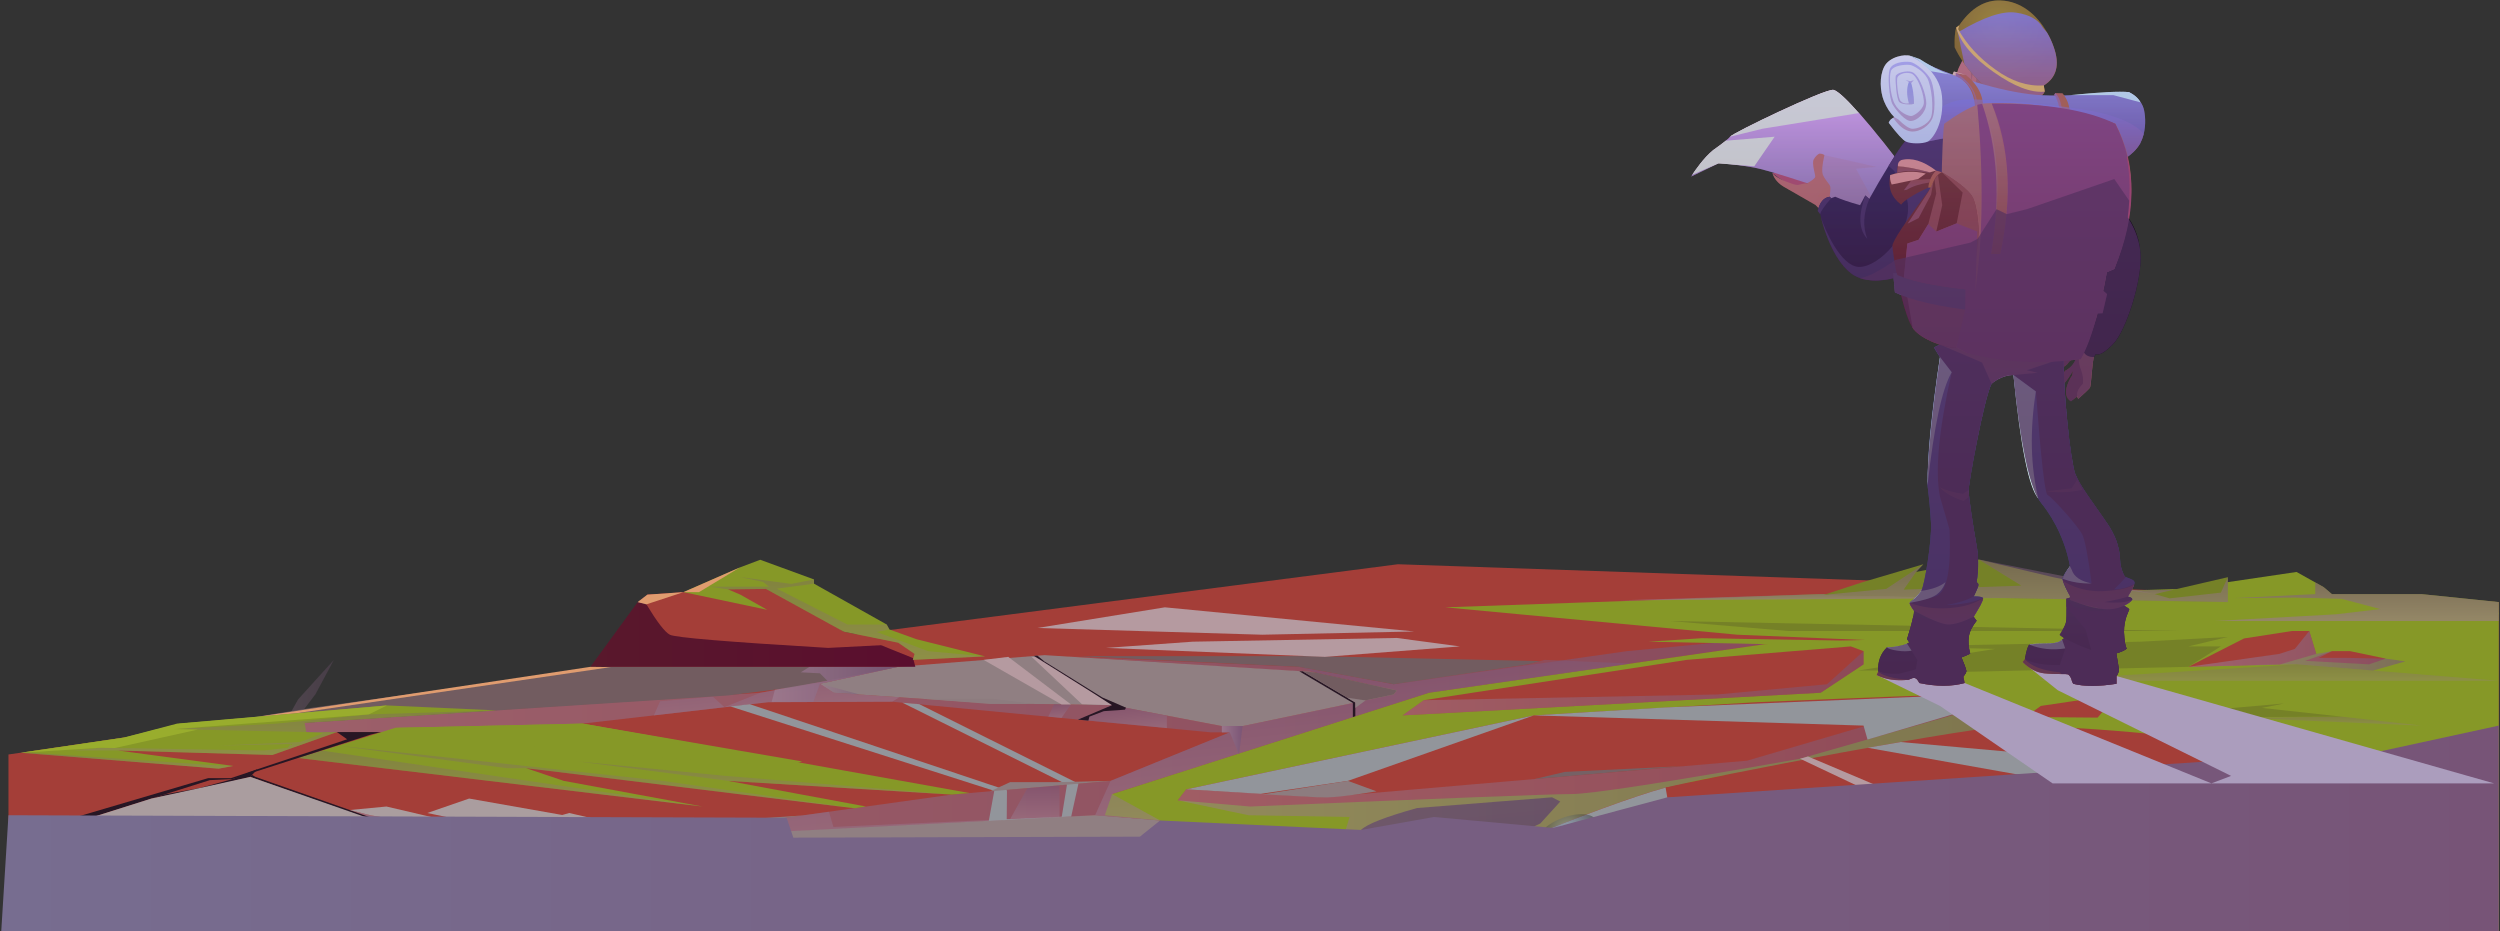<svg width="1004" height="374" viewBox="0 0 1004 374" fill="none" xmlns="http://www.w3.org/2000/svg">
<rect x="0" y="0" width="1004" height="374" fill="#333333" stroke="none"/>
<path style="mix-blend-mode:multiply" opacity="0.3" d="M126.7 278.8L104.8 307.6L119.7 280.9L134.1 265L126.7 278.8Z" fill="url(#paint0_linear_68_1511)"/>
<path d="M1003.5 241.8V374H3.4V303L243.1 267.8L561.4 226.6L1003.5 241.8Z" fill="#A43E38"/>
<path style="mix-blend-mode:multiply" opacity="0.6" d="M708.7 258.7L573.9 278.2L446.6 318.9L465.9 329.5L433.1 363.8L139.4 374H69L435.5 361.3L465.9 329.5L439.8 327.4L3.4 350.9V341.7L243.1 336.2L279.1 333.5L382.2 319.1L446 313.6L493.9 294.1H486.1L358.3 281.8L308.5 282L203.5 294.1L65 294L305.4 278.2L362.4 267.4L329.3 274.6L334.8 278.2L395.4 282.4L446.6 283.2L490.7 291.6H499L559.7 278.9L561 277.3L528.5 270.1L428.7 263.6L521.6 267.8L559.7 274.8L653.4 261.5L693.3 257.7L708.7 258.7Z" fill="url(#paint1_linear_68_1511)"/>
<path d="M731.2 238.6L783.7 238.4L826.9 238L872.5 236.6L878.8 236.8L879.7 236L922.3 229.7L933.2 235.8L936.5 238.6H972.5L1003.5 241.8V246.7L967.2 247.9L842.1 261.5L662 257.7L683.5 256.3L765.3 257.7L697.7 254.9L580.4 243.9L731.2 238.6Z" fill="#869827"/>
<path d="M1003.5 246V374L407.3 373.6L548.2 369.4L502.1 368.1L465.9 362.3L433.1 363.8L446.6 349.7L465.9 329.5L443.7 327.4L446.6 318.9L573.9 278.2L708.7 258.7L1003.5 246Z" fill="#869827"/>
<path d="M563.3 287.3L571.8 281.2L677.4 265L743.3 259.6L748.4 261.5V266.8L731.2 278.2L563.3 287.3Z" fill="#A43E38"/>
<path d="M473 321.4L476.4 317L616 287.3L705.4 282C754.2 279.933 781.633 278.9 787.7 278.9C793.767 278.9 799.367 279.733 804.5 281.4L722.9 304.7C669.5 314.167 638.833 318.9 630.9 318.9C622.967 318.9 580.033 320.567 502.1 323.9L473 321.4Z" fill="#A43E38"/>
<path d="M569.1 324.5L623.3 320.2L626.6 321.9L618.6 330.7L613.2 333.3C592.667 335.1 577 336 566.2 336C555.4 336 548.867 335.1 546.6 333.3C548.933 330.967 556.433 328.033 569.1 324.5Z" fill="url(#paint2_linear_68_1511)"/>
<path style="mix-blend-mode:multiply" opacity="0.5" d="M360.6 267.8L329.3 274.6L334.8 278.2L361.2 280L358.3 281.8L308.5 282L262.6 287.3L265.1 281.6L286.3 279.8L290.9 284L305.4 278.2L334.8 273.4L329.3 270.4L243.1 267.8H360.6Z" fill="url(#paint3_linear_68_1511)"/>
<path style="mix-blend-mode:multiply" opacity="0.5" d="M559.7 274.8L567.5 273.4L613.7 266.8L620.3 265L655.1 266.5L573.9 278.2L446.6 318.9L465.9 329.5L441.3 327.6L282 335.9V333.1L332.9 326L334.7 332.1L439.8 327.4L446 313.6L493.9 294.1H490.7V291.6H499L559.7 278.9L561 277.3L528.5 270.1L521.6 267.8L559.7 274.8Z" fill="url(#paint4_linear_68_1511)"/>
<path style="mix-blend-mode:multiply" opacity="0.5" d="M331.4 367.4L335.2 364.8L435.5 361.3L433.1 363.8L331.4 367.4Z" fill="url(#paint5_linear_68_1511)"/>
<g style="mix-blend-mode:soft-light">
<path d="M499 291.6H490.7L446.6 283.2L395.4 282.4L334.8 278.2L329.3 274.6L360.6 267.8L419.5 263.1L526.2 269.8L561 277.3L559.7 278.9L499 291.6Z" fill="#907F82"/>
</g>
<path style="mix-blend-mode:multiply" opacity="0.5" d="M432.9 289L446.6 283.2L468.6 287.4V292.4L432.9 289Z" fill="url(#paint6_linear_68_1511)"/>
<path style="mix-blend-mode:multiply" opacity="0.5" d="M421 287.8L423.3 282.8L430.1 282.9L426.3 288.3L421 287.8Z" fill="url(#paint7_linear_68_1511)"/>
<g style="mix-blend-mode:soft-light">
<path d="M559.7 274.8L521.6 267.8L432.9 263.5H527.3L618.6 265.5L613.7 266.8L559.7 274.8Z" fill="#725C60"/>
</g>
<g style="mix-blend-mode:soft-light">
<path d="M435.5 361.3L205.2 369.3L148.2 342.6L439.8 327.4L465.9 329.5L435.5 361.3Z" fill="#907F82"/>
</g>
<g style="mix-blend-mode:soft-light">
<path d="M125.1 284.3L243.1 267.8H360.6L318.6 276L292.4 279.3L65 294L125.1 284.3Z" fill="#725C60"/>
</g>
<path style="mix-blend-mode:multiply" opacity="0.5" d="M807.6 281.7L809.1 291.4C735.3 303.867 693.667 311 684.2 312.8C674.733 314.6 652.867 321.767 618.6 334.3L573.9 338.8L540.2 334L542 328.1L501.4 327.4L473 321.4L476.4 317L531.1 320.2L701.6 305.5L792 278.9L807.6 281.7Z" fill="url(#paint8_linear_68_1511)"/>
<path d="M607.3 346.8L603.5 340.3C636.1 327.1 657.9 319.1 668.9 316.3C685.5 312.2 792.8 291.4 809.1 291.4C825.4 291.4 887.3 295.1 901.2 301.4C910.467 305.6 920 314.5 929.8 328.1L919.7 336C854.633 356.267 812.767 367.4 794.1 369.4C775.433 371.4 713.167 363.867 607.3 346.8Z" fill="#A43E38"/>
<path style="mix-blend-mode:multiply" opacity="0.5" d="M901.2 301.4L938.6 323.9L940.4 330.5C889.2 356.9 841.767 370.8 798.1 372.2C754.5 373.533 690.9 365.067 607.3 346.8L603.5 340.3C699.1 359.033 759.167 366.867 783.7 363.8C820.6 359.3 923.4 326.7 923.4 323.9C923.4 322.033 918.3 315.933 908.1 305.6L901.2 301.4Z" fill="url(#paint9_linear_68_1511)"/>
<path style="mix-blend-mode:multiply" opacity="0.5" d="M571.8 281.2L689.7 278.9L733.7 274.8L748.4 261.5V266.8L731.2 278.2L563.3 287.3L571.8 281.2Z" fill="url(#paint10_linear_68_1511)"/>
<path d="M806.3 291.6C810.833 291.067 842.067 295.5 900 304.9C882.133 337.3 846.133 356.533 792 362.6C748.133 367.467 708.4 359.533 672.8 338.8L668.9 316.3C755.9 300.3 801.7 292.067 806.3 291.6Z" fill="#A43E38"/>
<g style="mix-blend-mode:soft-light">
<path d="M672.8 338.8L649 348.6L603.5 340.3C634.767 327.633 656.567 319.633 668.9 316.3L672.8 338.8Z" fill="#92959B"/>
</g>
<g style="mix-blend-mode:soft-light">
<path d="M616 287.3L541.3 313.6L506.3 318.8L476.4 317L616 287.3Z" fill="#92959B"/>
</g>
<path style="mix-blend-mode:multiply" opacity="0.6" d="M878.8 236.8L867.4 239.8L650.2 241.1L731.2 238.6L878.8 236.8Z" fill="url(#paint11_linear_68_1511)"/>
<path style="mix-blend-mode:multiply" opacity="0.6" d="M933.2 235.8L936.5 238.6H972.5L1003.5 241.8V249.4H889.2L938.1 246.7L955.9 244.6L940.4 240.5L929.8 240.2L921.4 240L897.2 240.2L929.8 238.6V233.9L933.2 235.8Z" fill="url(#paint12_linear_68_1511)"/>
<path style="mix-blend-mode:multiply" opacity="0.3" d="M817.6 273.4L922.3 266.8L1003.5 273.4H817.6Z" fill="url(#paint13_linear_68_1511)"/>
<path style="mix-blend-mode:multiply" opacity="0.3" d="M900 288.3L940.4 287.8L972.5 291.4L900 288.3Z" fill="url(#paint14_linear_68_1511)"/>
<path style="mix-blend-mode:multiply" opacity="0.3" d="M1003.5 374H878.8L959.3 352.5L901.5 360.6L1003.5 329.9V374Z" fill="url(#paint15_linear_68_1511)"/>
<path style="mix-blend-mode:multiply" opacity="0.3" d="M446.6 349.7L445.1 356.2H474.5L531.1 361.3L672.5 369.4H548.2L502.1 368.1L465.9 362.3L433.1 363.8L446.6 349.7Z" fill="url(#paint16_linear_68_1511)"/>
<path style="mix-blend-mode:multiply" opacity="0.5" d="M502.1 368.1L513.3 359.5L538.2 361.7L672.5 369.4L544.2 369.3L502.1 368.1Z" fill="url(#paint17_linear_68_1511)"/>
<path d="M234 290.6L389.4 318.5L382.2 319.1L292.4 313.6L347.8 323.9L343.1 324.6L218.9 309.4L211.3 308.5L226.4 313.6L282.1 323.9L119.7 304.4L158.7 292.3L234 290.6Z" fill="#869827"/>
<path style="mix-blend-mode:multiply" opacity="0.3" d="M292.4 313.6L232.1 305.8L290.3 311.5L382.2 319.1L292.4 313.6Z" fill="url(#paint18_linear_68_1511)"/>
<path style="mix-blend-mode:multiply" opacity="0.3" d="M211.3 308.5H203.5L135.3 299.4L266.1 313.6L343.1 324.6L211.3 308.5Z" fill="url(#paint19_linear_68_1511)"/>
<path style="mix-blend-mode:multiply" opacity="0.3" d="M119.7 304.4L129.1 301.4L282.1 323.9L119.7 304.4Z" fill="url(#paint20_linear_68_1511)"/>
<g style="mix-blend-mode:soft-light">
<path d="M726.1 303.8L839.8 351.9L837.9 359.7L829 362V354.9L722.9 304.7L726.1 303.8Z" fill="#B59AA0"/>
</g>
<g style="mix-blend-mode:soft-light">
<path d="M763.3 298L897.2 310L923.4 323.9L919.7 336L901.2 341.7L900.2 332.9L882.5 323.9L750 300.3L763.3 298Z" fill="#92959B"/>
</g>
<g style="mix-blend-mode:soft-light">
<path d="M668.9 284.1L792 278.9L795 283.7L750 297L748.4 291.4L616 287.3L668.9 284.1Z" fill="#92959B"/>
</g>
<g style="mix-blend-mode:soft-light">
<path d="M397.1 329.7L399.3 317.6L293.3 283.7L301.1 282.8L404.4 317.4L404.3 329L426.4 328L428.5 315.1L362.4 282.2L369.2 282.8L433.1 314.7L430.2 327.9L397.1 329.7Z" fill="#92959B"/>
</g>
<g style="mix-blend-mode:soft-light">
<path d="M254.4 337.4L408.7 361.3L378.6 362L238.3 338.3L254.4 337.4Z" fill="#92959B"/>
</g>
<g style="mix-blend-mode:soft-light">
<path d="M203.5 340.1L299.5 366L250.3 367.7L180 341.4L203.5 340.1Z" fill="#B59AA0"/>
</g>
<g style="mix-blend-mode:soft-light">
<path d="M416.9 264L446.6 283.2L434.5 282.8L414.3 263.8L416.9 264Z" fill="#B59AA0"/>
</g>
<g style="mix-blend-mode:soft-light">
<path d="M404.9 263.8L430.1 282.9H426.3L395 265L404.9 263.8Z" fill="#B59AA0"/>
</g>
<path d="M878.8 267.8L901.2 256.4L920.5 253.4H927.4L930.2 262.6L915.7 266.8L878.8 267.8Z" fill="#A43E38"/>
<path d="M925.8 265.4L936.5 261.5H943.8L958.1 264.5L951.4 266.8L925.8 265.4Z" fill="#A43E38"/>
<path style="mix-blend-mode:multiply" opacity="0.6" d="M878.8 267.8L915.4 262.6L921.6 260.6L927.4 253.4L930.2 262.6L936.5 261.5L931.2 264.2H942L958.1 264.5L966 265.6L953 269.3L922.3 266.8L878.8 267.8Z" fill="url(#paint21_linear_68_1511)"/>
<path d="M814.3 287.3L819.6 283.5L839.8 280.5L847.9 281.7L842.4 288.2L820.2 288L814.3 287.3Z" fill="#A43E38"/>
<path d="M563.3 345.4L577.2 341.7H587.3L593.4 343.5L580.4 347H564.7L563.3 345.4Z" fill="url(#paint22_linear_68_1511)"/>
<path d="M152.9 294L148.9 295L93.3 312.9L84.3 313.3L14.9 335.2L4.5 342.6L6.8 350.9H3.4V341.7L15.1 332.7L83.6 312.5H92.7L139.4 296.9L135.3 294H137.6H152.9Z" fill="#271624"/>
<path d="M49.8 296.2L72.3 290.6L155.4 283.3L199.4 285.3L122.3 290.3L123 294H135.3L109.4 303.2L47.3 301.4L93.7 307.6L87.8 308.7L8.4 302.3L49.8 296.2Z" fill="#869827"/>
<path style="mix-blend-mode:multiply" opacity="0.3" d="M122.3 290.3L123.1 293.5L135.3 294L109.4 303.2L47.3 301.4H29.5L40.2 300.3L106 301.4L115.6 300.3L116.8 298.8L88.1 299.4L120.6 298L129.7 294.5L123 294L69.7 292.8L111.1 290.6L148.1 286.9L199.4 285.3L122.3 290.3Z" fill="url(#paint23_linear_68_1511)"/>
<path style="mix-blend-mode:multiply" opacity="0.3" d="M87.8 308.7L8.4 302.3L9.6 302.1L84.4 307.2L93.7 307.6L87.8 308.7Z" fill="url(#paint24_linear_68_1511)"/>
<path style="mix-blend-mode:multiply" opacity="0.5" d="M405.7 328.9L412.6 316.5L425.5 315.3V328.2L405.7 328.9Z" fill="url(#paint25_linear_68_1511)"/>
<path style="mix-blend-mode:multiply" opacity="0.5" d="M25.2 349.7V341.2L103.4 339.4V345.5L25.2 349.7Z" fill="url(#paint26_linear_68_1511)"/>
<path style="mix-blend-mode:multiply" opacity="0.5" d="M108.2 345.2L109.2 339.2L119.7 339V344.5L108.2 345.2Z" fill="url(#paint27_linear_68_1511)"/>
<path d="M72.3 339.8L85.5 337.4L105.6 338.6L123.8 337.4L196 337.2L72.3 339.8Z" fill="#866D6A"/>
<path d="M103.4 308.9L100.5 312L80.2 316.8L60.8 320.7L65.8 319.1L80.1 316.5L93.3 312.9L103.4 308.9Z" fill="#271624"/>
<path d="M14.9 335.2L30.8 337.4L57.5 340.1L4.5 342.6L14.9 335.2Z" fill="#866D6A"/>
<path d="M108.2 338.9L126.3 335.2L156.8 338L108.2 338.9Z" fill="#A59391"/>
<path d="M173.9 341.7L173.3 337.4L150.3 329.7L100.5 312L101.2 311.2L102.6 312L175.7 337.7L175.8 341.6L173.9 341.7Z" fill="#271624"/>
<g style="mix-blend-mode:soft-light">
<path d="M173.3 337.4L4.5 342.6L14.9 335.2L60.8 320.7L80.1 316.5L100.5 312L173.3 337.4Z" fill="#AA9D9F"/>
</g>
<g style="mix-blend-mode:soft-light">
<path d="M188.4 320.7L225.8 327.3L228.6 326.5L263.7 334.6L218.6 336.3L171.6 326.5L188.4 320.7Z" fill="#AA9D9F"/>
</g>
<path d="M397.6 317.8L405.7 314.1H424.6L446 313.6L397.6 317.8Z" fill="#8D7C7F"/>
<path style="mix-blend-mode:multiply" opacity="0.5" d="M329.3 274.6L345.2 278.9L334.8 278.2L329.3 274.6Z" fill="url(#paint28_linear_68_1511)"/>
<path d="M672 333.9L681.9 343.4L668.9 340.4L672 333.9Z" fill="#8D7C7F"/>
<path d="M541.3 313.6L552.8 317.8C541.333 319.733 533.5 320.533 529.3 320.2C525.1 319.933 517.733 319.533 507.2 319L541.3 313.6Z" fill="#8D7C7F"/>
<path d="M416.6 361.3L440.4 356.2L435.5 361.3H416.6Z" fill="#8D7C7F"/>
<path style="mix-blend-mode:multiply" opacity="0.8" d="M140.5 325.3L148.7 327.4L170.5 331.1L176.2 337.7L176.3 341.6H175.8L175.7 337.7L140.5 325.3Z" fill="url(#paint29_linear_68_1511)"/>
<g style="mix-blend-mode:soft-light">
<path d="M148.7 327.4L140.5 325.3L155.2 323.9L180 329.7L170.5 331.1L148.7 327.4Z" fill="#AA9D9F"/>
</g>
<path d="M168.2 330.7L174 330.6L173.3 334.3L168.2 330.7Z" fill="#8D7C7F"/>
<path d="M432.9 289L446.6 283.2L438.8 278.2L415.2 263.4L416.6 263.3L419.4 265.6L442.7 280.1L452.2 284.2L451.8 285L443.3 285.6L437.5 287.8L437.1 289.4L432.9 289Z" fill="#271624"/>
<path d="M543.3 288V282.3L521.8 269.6H523.2L544.3 282.1V287.6L543.3 288Z" fill="#271624"/>
<g style="mix-blend-mode:soft-light">
<path d="M523.2 269.6L528.5 270.1L561 277.3L559.7 278.9L544.3 282.1L523.2 269.6Z" fill="#725C60"/>
</g>
<path d="M541.1 280.2L548.4 281.3L544.3 284.3V282.1L541.1 280.2Z" fill="#8D7C7F"/>
<path style="mix-blend-mode:multiply" opacity="0.8" d="M490.7 294.1V291.6H499L497.6 303L493.9 294.1H490.7Z" fill="url(#paint30_linear_68_1511)"/>
<path style="mix-blend-mode:multiply" opacity="0.8" d="M309.9 281.9L311.2 277L332.3 273.4L329.3 270.4L321.6 270L325.1 267.8H360.6L329.3 274.6L326.6 281.9H309.9Z" fill="url(#paint31_linear_68_1511)"/>
<path d="M371.6 280.7H385.2H399.2L415.2 282.7H397.6L371.6 280.7Z" fill="#8D7C7F"/>
<path d="M205.2 337.1L225.6 335.2L246 333.5L266.7 334.3L289.8 329.7L322.1 327.5L282 333.1L243.1 336.2L205.2 337.1Z" fill="#8D7C7F"/>
<path d="M853.6 344.9L863.1 336.8L884 323.9L875.1 333.9L866.2 341.7L853.6 344.9Z" fill="#766165"/>
<path d="M616.1 312.9L628.4 310L675.4 307.7L638.8 310.9L616.1 312.9Z" fill="#766165"/>
<g style="mix-blend-mode:soft-light">
<path d="M88.9 374L57.5 363.7L96 353.9H138.2L196 369.6L142.9 372.3L88.9 374Z" fill="#B59AA0"/>
</g>
<path d="M366.7 264.3L367.6 267.8H237.1L256.1 241.8L260 238.8L293.7 236.5C294.3 235.033 295.033 233.2 295.9 231C312.8 239.3 329.3 248.7 346.7 256.1C353.3 258.9 359.967 261.633 366.7 264.3Z" fill="url(#paint32_linear_68_1511)"/>
<path d="M332.6 260.2C292.267 257.8 271.067 256.033 269 254.9C267 253.833 263.867 249.767 259.6 242.7L260 238.8L293.7 236.5L310.1 235.6H311.2L338.9 253.7L363.6 258.6L332.6 260.2Z" fill="#A43E38"/>
<path d="M260 238.8L259.6 242.7L256.1 241.8L260 238.8Z" fill="#755559"/>
<path d="M274.5 237.8L297.1 227.9L305.3 224.8L326.9 232.7V234.4L356.1 250.8L357.2 252.8L368 256.7L395.6 263.6L366.6 265L367.3 262.6L360.7 258.1L338.9 253.7L307.6 236.5L292.4 236.7L297.3 238.8L308.1 244.9L274.5 237.8Z" fill="#869827"/>
<g style="mix-blend-mode:soft-light">
<path d="M568 253.6L506.9 254.9L416.6 252.2L467.8 243.9L568 253.6Z" fill="#B59AA0"/>
</g>
<g style="mix-blend-mode:soft-light">
<path d="M479 257.7L560.9 256.2L586.3 259.6L532.1 263.8L444.2 260.2L479 257.7Z" fill="#B59AA0"/>
</g>
<path style="mix-blend-mode:multiply" opacity="0.3" d="M326.9 234.4L312 236.4L340.3 250.8H356.1L357.2 252.8L352.1 253.8L372.7 261.5L395.6 263.6L366.6 265L367.3 262.6L360.7 258.1L338.9 253.7L307.6 236.5L292.4 236.7L285 235.6H294.9H308.8L306.4 233.7L297 231.7L317.8 234.5L326.9 232.7V234.4Z" fill="url(#paint33_linear_68_1511)"/>
<path d="M732.4 238.9L747.7 233.9L772.4 226.6L769.5 229.7L794.7 224.7L824.5 231.8L834.5 233.9L865.3 238.6L894.7 231.8V241.8L732.4 238.9Z" fill="#758127"/>
<path d="M274.5 237.8L259.6 242.7L256.1 241.8L260 238.8L274.5 237.8Z" fill="#E09C6F"/>
<path d="M297.1 227.9L280.7 237.8H274.5L297.1 227.9Z" fill="#E09C6F"/>
<path d="M245.3 267.9L118.5 286.5L103.9 287.8L237.1 267.8L245.3 267.9Z" fill="#E09C6F"/>
<path d="M155.4 283.3L148.1 286.9L69.7 292.8L79.4 293L46.1 300.4L40.2 300.3L8.4 302.3L49.8 296.2L71.1 290.6L155.4 283.3Z" fill="#99AD2D"/>
<path d="M234 290.6L322.1 305.8L316.3 307.6L228 301.4L158.7 292.3L234 290.6Z" fill="#869827"/>
<path d="M761.4 259.6L859.7 257.7L894.7 255.8L878.8 259.6H891.9L878.8 267.8L775.9 270.1L783.2 269.3H746.1L801.2 260.6L761.4 259.6Z" fill="#758127"/>
<path d="M874.7 253.4H718L670.7 249.4L874.7 253.4Z" fill="#758127"/>
<path d="M917.3 282.5L908.4 284.3L940.4 287.8L852.6 288.2L917.3 282.5Z" fill="#758127"/>
<path style="mix-blend-mode:multiply" opacity="0.5" d="M894.7 241.8L732.4 238.9L757.5 236.5L772.4 226.6L769.5 229.7L764.5 236.8L811.8 235.2L794.7 224.7L865.3 238.6L871.3 240.3L891.9 238L894.7 231.8V241.8Z" fill="url(#paint34_linear_68_1511)"/>
<path d="M722.9 340.1L741.4 341.7L753.7 344.3L755.1 348.4H746.1L722.9 340.1Z" fill="#AABDF9"/>
<path d="M716.9 332.9L724 330.5L732.4 332.5L716.9 332.9Z" fill="#AABDF9"/>
<path style="mix-blend-mode:screen" opacity="0.3" d="M641.1 329.6C642.2 332.6 637.9 337 631.6 339.4C625.2 341.8 619.1 341.3 618 338.2C616.8 335.2 621.1 330.8 627.5 328.5C633.8 326.1 639.9 326.6 641.1 329.6Z" fill="url(#paint35_radial_68_1511)"/>
<path style="mix-blend-mode:multiply" d="M1003.5 374H0.5L3.4 327.4L315.9 328.4L318.6 336.4L457.8 336L465.9 329.5L546.6 333.3L575.9 328.1L623.7 332.5L669.6 320.2L900 304.9L913.3 311L1003.5 291.4V374Z" fill="url(#paint36_linear_68_1511)"/>
<g style="mix-blend-mode:multiply">
<path d="M824.3 314.6L779.1 283.5L753.7 271.1L762.5 270.6L789 274.3L888.1 314.6L896 311.6L826.4 277.2L812.3 265.9L816 265.6L850 271.5L1001.6 314.6H824.3Z" fill="#AB9DBD"/>
</g>
<path d="M833.6 144.3C833 144.167 832.4 144.233 831.8 144.5C830.9 144.9 829.9 147.5 828 147.4C827.1 147.2 826.8 146.8 826.6 146C827.667 145.467 828.7 144.2 829.7 142.2C831.1 139.1 832.2 137.4 834.8 138C834.733 140.933 834.333 143.033 833.6 144.3Z" fill="#90404F"/>
<path d="M835.3 158.4L831.7 161.1C830.7 160.633 830.067 159.733 829.8 158.4C829.4 156.3 830.6 153.1 832.2 150.7L832.5 148.9C831.767 150.1 831.133 151.1 830.6 151.9C830.133 152.633 829.3 153.667 828.1 155C827.1 152.933 827.533 150.9 829.4 148.9C832 147.567 833.633 145.333 834.3 142.2L837 143.2L837.6 152.1L835.3 158.4Z" fill="#90404F"/>
<path d="M835.8 148.7C835.066 146.9 834.767 145.4 834.9 144.2L834.3 142.1C836.033 140.3 837.266 137.8 838 134.6C838.4 132.8 838.3 129.1 838.4 124.9C838.7 118.3 839.5 110.3 843.8 104.7L836.3 91C843.3 89.533 849.066 89.533 853.6 91L856.5 102C856.1 104.733 855.3 108 854.1 111.8C853.3 114.5 852.3 117.5 850.9 120.6C846.7 130.5 842 139.3 841 142.9C840 146.6 839.9 154.8 839.3 155.7C838.9 156.233 837.333 157.733 834.6 160.2C833.6 158.333 834.233 156.3 836.5 154.1C836.7 152.367 836.466 150.567 835.8 148.7Z" fill="url(#paint37_linear_68_1511)"/>
<path d="M771.6 237.3C772.9 235 775.8 217.7 775.5 210.2C775.233 205.2 774.767 200.1 774.1 194.9C773.967 183.1 775.633 165.933 779.1 143.4C779 143.2 776.8 139.9 776.8 139.6C776.867 139.467 777.633 139.067 779.1 138.4L828.8 143.7C828.4 155.6 831.5 185.2 833.4 190.3C835.3 195.3 841.1 202.6 846.5 210.6C851.8 218.5 851.3 224.4 851.5 226.2C851.7 228 852.8 231.3 853.6 231.8C853.667 231.8 853.733 231.8 853.8 231.8C854.7 232.3 857 232.7 857.2 233.8C857.267 234 857.233 234.267 857.1 234.6C856.767 235.733 855.9 237.4 854.5 239.6C855.767 239.867 856.367 240.267 856.3 240.8C856.1 241.5 852.2 244.7 846.6 244.7C842.867 244.7 837.767 243.433 831.3 240.9V239.3L831.2 239.2C831 238.8 829 235.2 828.5 233.3C828.367 232.9 828.3 232.6 828.3 232.4C828.433 231.467 829.433 229.8 831.3 227.4C828.9 213.9 822 204.8 820 202.3C818.6 200.633 817.433 198.367 816.5 195.5C813.9 190.033 811.267 175.067 808.6 150.6C803.8 150.6 800 153.9 799.8 154.1C796.8 159.8 790.6 193.8 790.6 196.8C790.6 199.7 792.4 211.4 793.7 218.6C794.633 223.467 794.667 228.567 793.8 233.9C794.333 234.1 794.567 234.467 794.5 235C794.5 235.8 792.9 239 792.7 239.4V239.5C794.9 239.5 796.133 239.733 796.4 240.2V240.3C796.533 240.967 795.267 243.433 792.6 247.7C788.2 249.833 784.767 250.867 782.3 250.8C779.833 250.667 775.3 248.833 768.7 245.3C767.433 243.633 766.833 242.567 766.9 242.1C767.1 241.5 770.4 239.6 771.6 237.3Z" fill="url(#paint38_linear_68_1511)"/>
<g style="mix-blend-mode:multiply">
<path d="M767 242.1C773.6 240.7 777.4 239.667 778.4 239C782.133 236.4 783.633 227.567 782.9 212.5L779.1 199.5C777.033 189.367 778.6 172.7 783.8 149.5L779.1 143.4C779 143.2 776.9 139.9 776.9 139.6C776.9 139.467 777.633 139.067 779.1 138.4L828.8 143.7C828.4 155.6 831.5 185.2 833.4 190.3C835.3 195.3 841.2 202.6 846.5 210.6C851.8 218.5 851.3 224.4 851.5 226.2C851.7 228 852.8 231.3 853.6 231.8C853.667 231.8 853.7 231.8 853.7 231.8C852.5 233.2 850.933 234.833 849 236.7C852.4 236.7 855.4 235.5 857.1 234.6C856.767 235.8 855.9 237.467 854.5 239.6C855.767 239.867 856.367 240.267 856.3 240.8C856.1 241.5 852.2 244.7 846.6 244.7C842.867 244.7 837.767 243.433 831.3 240.9V239.3C829.833 236.633 828.9 234.633 828.5 233.3L828.4 232.4C830.533 233.467 834.4 234.1 840 234.3C838.6 223.567 837.367 217.067 836.3 214.8C834.8 211.5 824 199.5 822.3 198.8C821.233 198.267 819.667 184.4 817.6 157.2L808.6 150.6C805.267 150.6 802.333 151.767 799.8 154.1C796.8 159.8 790.6 193.8 790.6 196.8C790.6 199.7 792.4 211.4 793.7 218.6C794.633 223.467 794.667 228.567 793.8 233.9C794.333 234.1 794.567 234.467 794.5 235C794.5 235.8 792.9 239 792.7 239.4V239.5C789.967 241.033 786.233 242.2 781.5 243C787.5 242.867 792.467 241.933 796.4 240.2V240.3C796.533 240.967 795.267 243.433 792.6 247.7C788.2 249.833 784.767 250.867 782.3 250.8C779.833 250.667 775.3 248.833 768.7 245.3C767.433 243.633 766.867 242.567 767 242.1Z" fill="#543160"/>
</g>
<path d="M754.3 269.7L764.5 270.1L788.3 271.1L788.5 271.7L789 274.3C783.733 275.767 777.667 275.767 770.8 274.3C770.267 273.233 769.767 272.6 769.3 272.4C768.833 272.2 768.367 272.2 767.9 272.4L766.4 273C761.467 273.533 757.233 272.9 753.7 271.1L754.3 269.7Z" fill="url(#paint39_linear_68_1511)"/>
<path d="M813.2 264.7L827.1 267.1H827.2L850 271V274.6C842.733 275.733 836.933 275.733 832.6 274.6C832.266 274 832.066 273.533 832 273.2C832 272.7 831.2 271.1 830.5 270.8C830.2 270.7 829.2 270.7 827.9 270.7C826 270.7 823.5 270.7 820.9 270.4C817.9 270.067 815.033 268.567 812.3 265.9L813.2 264.7Z" fill="url(#paint40_linear_68_1511)"/>
<path d="M815 258.9C815.9 258.3 822.9 258.8 825.7 258.1C826.7 257.9 827.5 257.5 828.2 256.9C828.467 256.7 828.733 256.5 829 256.3C829.533 255.833 829.967 255.367 830.3 254.9C832.833 255.233 835.567 255.667 838.5 256.2C842.8 256.9 847.5 257.9 849.3 258.9C849.5 259.967 849.7 261.133 849.9 262.4C850.4 265 850.9 268.2 850.9 269C850.9 269.867 850.6 270.7 850 271.5C844 272.767 838.3 272.833 832.9 271.7L831 270.1L829.2 269.4C822.6 269.667 817.267 268.1 813.2 264.7C813.8 261.233 814.4 259.3 815 258.9Z" fill="url(#paint41_linear_68_1511)"/>
<path d="M757.8 260C761 260 763.7 259.5 765.9 258.5C766.233 258.3 766.533 258.133 766.8 258C766.867 257.933 766.933 257.9 767 257.9C778.533 260.5 785.333 262.3 787.4 263.3C787.533 263.433 787.633 263.667 787.7 264C788.4 265.5 789.7 268.9 789.7 269.5C789.7 269.967 789.3 270.7 788.5 271.7C781.767 272.7 775.7 272.7 770.3 271.7L769.4 271.1C767.867 271.3 765.767 271.467 763.1 271.6C759.7 271.7 755.4 270.1 754.5 269.7C754.433 269.7 754.367 269.7 754.3 269.7C754.033 265.767 755.2 262.533 757.8 260Z" fill="url(#paint42_linear_68_1511)"/>
<path d="M829.7 249.8C829.9 249 829.9 246 829.9 243.6V240.4L831.3 240V240.9C837.167 243.233 841.6 244.433 844.6 244.5C845.9 244.5 847.1 244.4 848.2 244.2H848.3C850.1 244 851.667 243.667 853 243.2C854.333 244 855.033 244.5 855.1 244.7C855.2 245 852.9 248.5 853 253.8C853.133 257.267 853.5 259.5 854.1 260.5C853.167 261.233 851.767 261.867 849.9 262.4C848.5 262.8 846.6 263.2 844.3 263.2C839.4 263.3 832.4 258.8 829 256.4C829 256.4 829 256.367 829 256.3C828.2 255.767 827.6 255.333 827.2 255C828.733 252.467 829.567 250.733 829.7 249.8Z" fill="url(#paint43_linear_68_1511)"/>
<path d="M768.4 247.4C768.6 246.6 768.7 245.9 768.7 245.3H768.8C769.2 245.5 774.6 248.1 778.7 249.5H778.8C780.1 249.9 781.4 250.3 782.2 250.3C784.533 250.433 788 249.567 792.6 247.7L793.8 249.3C792 251.567 790.967 253.667 790.7 255.6C790.367 257.6 790.533 259.9 791.2 262.5C790.333 262.967 789.167 263.467 787.7 264C785.2 264.9 781.5 265.8 777.9 265.5C772.9 265.1 768.6 260.3 766.8 258C766.4 257.467 766.1 257 765.9 256.6C767.033 253.067 767.867 250 768.4 247.4Z" fill="url(#paint44_linear_68_1511)"/>
<path style="mix-blend-mode:multiply" opacity="0.6" d="M828.8 143.7L814 148.7L818.3 149.7L808.6 150.6C803.8 150.6 800 153.9 799.8 154.1L796 145.6L779.1 138.4L774.4 131.6L828.8 143.7Z" fill="url(#paint45_linear_68_1511)"/>
<g style="mix-blend-mode:multiply">
<path d="M813.2 264.7C813.7 265 817.8 267.3 827.1 267.1H827.2L829.4 260.4L828.7 257.9L828.2 256.9L829 256.4L829.1 256.3C832.5 258.167 836.067 259.733 839.8 261L838.5 256.2L837.6 252.9L829.9 243.6V240.4L832.8 243.7C837.1 245.3 840.1 245.5 844.7 245.3L846.6 244.7L848.2 244.2H848.3C850.1 244 851.667 243.667 853 243.2C854.333 244 855.033 244.5 855.1 244.7C855.2 245 852.9 248.5 853 253.8C853.133 257.267 853.5 259.5 854.1 260.5C853.167 261.233 851.767 261.867 849.9 262.4C850.4 265 850.9 268.2 850.9 269C850.9 269.867 850.6 270.7 850 271.5V274.6C842.733 275.733 836.933 275.733 832.6 274.6C832.267 274 832.067 273.533 832 273.2C832 272.7 831.2 271.1 830.5 270.8C830.2 270.7 829.2 270.7 827.9 270.7L827.2 270C820.333 269.333 815.667 267.567 813.2 264.7Z" fill="#543160"/>
</g>
<g style="mix-blend-mode:multiply">
<path d="M754.5 269.7C756.233 270.367 758.9 270.667 762.5 270.6L764.5 270.1L769.4 268.8L770 265.1L765.9 258.5C766.233 258.3 766.533 258.133 766.8 258C766.4 257.467 766.1 257 765.9 256.6C767.033 253.067 767.867 250 768.4 247.4L778.7 249.5H778.8C780.1 249.9 781.4 250.3 782.2 250.3C784.533 250.433 788 249.567 792.6 247.7L793.8 249.3C792 251.567 790.966 253.667 790.7 255.6C790.366 257.6 790.533 259.9 791.2 262.5C790.333 262.967 789.166 263.467 787.7 264C788.4 265.5 789.7 268.9 789.7 269.5C789.7 269.967 789.3 270.7 788.5 271.7L789 274.3C783.733 275.767 777.666 275.767 770.8 274.3C770.266 273.233 769.766 272.6 769.3 272.4C768.833 272.2 768.367 272.2 767.9 272.4L766.4 273C756.8 272.4 754.4 269.8 754.3 269.7C754.366 269.7 754.433 269.7 754.5 269.7Z" fill="#543160"/>
</g>
<path style="mix-blend-mode:multiply" opacity="0.6" d="M844.5 237.4C851.1 237.067 855.3 236.133 857.1 234.6C856.767 235.733 855.9 237.4 854.5 239.6C852.833 240.2 849.733 240.933 845.2 241.8C850.267 242.267 853.967 241.933 856.3 240.8C856.1 241.5 852.2 244.7 846.6 244.7C842.867 244.7 837.767 243.433 831.3 240.9V239.3L831.2 239.2L828.5 233.3C828.9 233.5 834.9 237.8 844.5 237.4Z" fill="url(#paint46_linear_68_1511)"/>
<path style="mix-blend-mode:multiply" opacity="0.6" d="M782.8 244.2C788.467 243.8 793 242.467 796.4 240.2V240.3C796.533 240.967 795.267 243.433 792.6 247.7C788.2 249.833 784.767 250.867 782.3 250.8C779.833 250.667 775.3 248.833 768.7 245.3C767.433 243.633 766.833 242.567 766.9 242.1C771.767 243.9 777.067 244.6 782.8 244.2Z" fill="url(#paint47_linear_68_1511)"/>
<g style="mix-blend-mode:soft-light">
<path d="M771.6 237.3C775.933 236.7 779.167 235.533 781.3 233.8C780.5 236.067 779.2 237.8 777.4 239C775.6 240.2 772.1 241.233 766.9 242.1C768.767 240.567 770.333 238.967 771.6 237.3Z" fill="#E0FFFF"/>
</g>
<g style="mix-blend-mode:soft-light">
<path d="M831.3 227.4L832 228.8C832.867 231.6 835.533 233.433 840 234.3C835.8 234.433 831.933 233.8 828.4 232.4C828.8 231.133 829.767 229.467 831.3 227.4Z" fill="#E0FFFF"/>
</g>
<g style="mix-blend-mode:soft-light">
<path d="M779.1 143.4L783.8 149.5C779.933 156.1 776.7 171.233 774.1 194.9C774.1 183.033 775.767 165.867 779.1 143.4Z" fill="#E0FFFF"/>
</g>
<g style="mix-blend-mode:soft-light">
<path d="M817.6 157.2C815.133 173 815.467 187.333 818.6 200.2C814.8 195.933 811.467 179.4 808.6 150.6L817.6 157.2Z" fill="#E0FFFF"/>
</g>
<path style="mix-blend-mode:multiply" opacity="0.3" d="M836.3 196.7C831.5 197.767 826.666 197.967 821.8 197.3L832 196.1L834.2 192.6L836.3 196.7Z" fill="url(#paint48_linear_68_1511)"/>
<path style="mix-blend-mode:multiply" opacity="0.3" d="M790.6 199.6L788.6 201.2C784.333 199.867 781.133 198.033 779 195.7C781.667 196.967 784.767 197.833 788.3 198.3L790.6 196.8V199.6Z" fill="url(#paint49_linear_68_1511)"/>
<g style="mix-blend-mode:multiply" opacity="0.5">
<path d="M836.3 91C843.3 89.533 849.066 89.533 853.6 91L856.5 102C856.1 104.733 855.3 108 854.1 111.8L838.4 124.9C838.7 118.3 839.5 110.3 843.8 104.7L836.3 91Z" fill="#9A5459"/>
</g>
<path d="M722.1 76.5L714.3 71.4L711.8 69.5L723.1 69.1L725.8 73.6L722.1 76.5Z" fill="#CC5268"/>
<path d="M679.6 70.2C680.8 68.4 684.2 63.4 688 60.3C690 58.9 691.7 57.633 693.1 56.5C693.9 55.9 694.5 55.3 694.8 54.9C695.8 53.4 733.1 35.5 736.3 36.1C738.1 36.5 742 40.3 746.4 45.3L746.6 45.4C752.8 52.467 759.833 61.3 767.7 71.9L755.3 95.9L744.6 95C734 81.333 727.733 74.2 725.8 73.6C714.867 70 707.767 67.9 704.5 67.3C699.6 66.4 690.8 65.4 690.1 65.6L689.7 65.8C687.6 66.8 679.7 70.7 679.2 70.9C679.267 70.833 679.4 70.6 679.6 70.2Z" fill="url(#paint50_linear_68_1511)"/>
<g style="mix-blend-mode:multiply" opacity="0.2">
<path d="M732.7 62.3L753.6 67L745.4 67.8L754.5 84.6L751.8 90.5L731.4 80.6L730.5 67.8L732.7 62.3Z" fill="#CF7A79"/>
</g>
<path d="M753.7 106.3C746.633 104.3 741.7 101.767 738.9 98.7C736.167 95.7 733.933 91.3 732.2 85.5L729.1 82.3C723.566 79.167 719.5 76.833 716.9 75.3C714.233 73.833 712.533 71.9 711.8 69.5C713.266 71.167 716 72.633 720 73.9C722.7 74.7 721.8 74 725.8 73.6C727.866 72.4 728.933 71.533 729 71C729.1 70.2 727.5 65.6 728.4 64C729 62.933 729.733 62.167 730.6 61.7C731.533 61.7 732.233 61.9 732.7 62.3C731.766 66.233 731.566 68.9 732.1 70.3C733 72.3 734.8 74 735 74.8C735.133 75.333 735.066 76.733 734.8 79C737.6 84.733 742.833 87.1 750.5 86.1C754.7 85.5 755.2 103.1 753.7 106.3Z" fill="url(#paint51_linear_68_1511)"/>
<path d="M773 82.7C773.9 84.1 774.5 85.3 774.9 86.2C775.2 87 775.4 87.5 775.4 87.6C775.467 87.6 775.5 87.6 775.5 87.6C774.967 87.667 774.467 87.667 774 87.6C767.6 87.2 762 80.1 759 75.5C757.6 73.3 756.8 71.7 756.8 71.6C756.733 71.6 756.7 71.6 756.7 71.6C765.1 72.1 770.3 78.2 773 82.7Z" fill="#988100"/>
<path d="M751.5 86.4C753.1 84.667 754.433 82.933 755.5 81.2C755.9 80.6 756.3 79.9 756.8 79.1C757.5 77.9 758.4 76.6 759 75.5C759.6 74.6 760.1 73.8 760.2 73.5C760.267 73.433 760.333 73.367 760.4 73.3C764 74 769.8 79.4 773 82.7C774 83.7 774.833 84.533 775.5 85.2C775.367 85.467 775.167 85.8 774.9 86.2C774.833 86.333 774.767 86.467 774.7 86.6C774.5 86.867 774.267 87.2 774 87.6C772.9 89.5 771 92.4 768.8 95.3C766.1 99 761.9 102.5 758.5 104.6C756.1 106 754.1 106.7 753.3 106C751.9 105 751.3 98.467 751.5 86.4Z" fill="url(#paint52_linear_68_1511)"/>
<path d="M763.1 63.2C764.433 60.067 767.667 55.867 772.8 50.6C774.333 49.133 776.9 48.233 780.5 47.9L780 82.4L775.5 87.6C775.5 87.6 775.467 87.6 775.4 87.6C775.2 87.267 774.967 86.933 774.7 86.6C769.9 80 763.9 75.7 760.2 73.5C758.2 72.3 756.9 71.7 756.8 71.6C756.733 71.6 756.7 71.6 756.7 71.6C759.833 68.667 761.967 65.867 763.1 63.2Z" fill="url(#paint53_radial_68_1511)"/>
<g style="mix-blend-mode:multiply" opacity="0.5">
<path d="M756.7 71.6C759.833 68.667 761.967 65.867 763.1 63.2C764.433 60.067 767.667 55.867 772.8 50.6C774.333 49.133 776.9 48.233 780.5 47.9L780 82.4L775.5 87.6C774.967 87.667 774.467 87.667 774 87.6C772.9 89.5 771 92.4 768.8 95.3C766.1 99 761.9 102.5 758.5 104.6L756.8 79.1C757.5 77.9 758.4 76.6 759 75.5C757.6 73.3 756.8 71.7 756.8 71.6C756.733 71.6 756.7 71.6 756.7 71.6Z" fill="#9A5459"/>
</g>
<path d="M734.8 79L735.4 79.6L737 79C739.4 80.067 742.733 81.2 747 82.4L749.1 78.5L750.7 79.9C753.167 75.433 755.733 71.033 758.4 66.7C761.9 60.9 765.7 55.2 767.3 54.8C769.5 54.133 775 53.933 783.8 54.2C790.267 68.067 790.267 81.033 783.8 93.1C774.1 111.2 752.2 116.7 743.3 109.7C735.9 103.9 732.3 91.3 731.3 87.3C731.3 87.233 731.3 87.167 731.3 87.1C731.167 86.5 731.067 86.133 731 86L730 84.7C730.8 81.233 732.4 79.333 734.8 79Z" fill="url(#paint54_linear_68_1511)"/>
<path d="M785.6 31.6C786 27.7 787.2 26.2 787.8 24.9C787.933 24.633 788.033 24.333 788.1 24C788.4 22.7 788.5 20.6 788.6 19.5C788.6 19.233 788.6 19 788.6 18.8L792.7 17.6L808.6 37.5L810.7 40.1C810.6 41 810.6 42 810.7 43C810.9 45.2 811.4 47.433 812.2 49.7C807 47.367 800.267 45.967 792 45.5C792.2 44.833 792.333 44.1 792.4 43.3C791.133 43.567 790.167 43.467 789.5 43C788.5 42.3 785.3 35.5 785.6 31.6Z" fill="url(#paint55_linear_68_1511)"/>
<path d="M785 19C785.2 18.9 787.4 17.5 791.1 16.4C791.5 16.267 791.933 16.167 792.4 16.1C794.4 15.6 796.7 15.3 799.4 15.3C801.3 15.3 803.3 15.4 805.2 15.6C813.6 16.5 820.7 18.9 821.1 19.1H821.2C821.3 19.4 821.6 20.1 822.3 21.1C823 22.2 824 23.5 825.4 24.8C825.2 24.7 822.3 23.4 820.6 21.9C820.6 22.1 821.8 24.9 821.9 27.2C821.967 27.4 822 27.567 822 27.7L820.5 27C819.7 31.467 817.867 35.467 815 39C813.8 40.5 812.4 41.9 810.7 43C810.433 43.2 810.167 43.367 809.9 43.5C808.567 43.633 807.733 44.067 807.4 44.8C803.467 41.333 800.533 38.067 798.6 35C798.267 34.533 798 34.1 797.8 33.7C796.067 30.433 794.667 27.2 793.6 24C793.133 23.667 792.567 23.633 791.9 23.9C791.6 24 791.4 24.3 791.2 24.7C790.733 25.367 790.367 26.267 790.1 27.4C790.1 27.067 790.1 26.6 790.1 26C789.9 24 789.6 20.2 788.6 18.8V19.5L785 19Z" fill="url(#paint56_linear_68_1511)"/>
<g style="mix-blend-mode:multiply" opacity="0.5">
<path d="M785 19L791.1 16.4L791.8 16.1H792.4L805.2 15.6C813.6 16.5 820.7 18.9 821.1 19.1H821.2L822.3 21.1L813.4 19L798.3 17.6L808.1 24L821.9 27.2C821.967 27.4 822 27.567 822 27.7L820.5 27C819.7 31.467 817.867 35.467 815 39L808.6 37.5L798.6 35L793.4 33.7C794.067 30.5 793.733 27.533 792.4 24.8L791.2 24.7L790.2 26.2L790.1 26L788.1 24C788.4 22.7 788.5 20.6 788.6 19.5L785 19Z" fill="#9A5459"/>
</g>
<g style="mix-blend-mode:multiply" opacity="0.5">
<path d="M791.4 27.7L791.7 26.1L792.3 29.3L791.7 32.9L791.4 27.7Z" fill="#9A5459"/>
</g>
<path d="M785.6 11.1L786.8 10.2C791.6 3.2 797.2 -0.133 803.6 0.2C811.3 0.5 817.9 5.6 822.1 13.1C823.167 14.9 824.067 16.867 824.8 19C827.267 26 825.933 31.1 820.8 34.3L821.1 36.8C820.633 38.4 818.267 39.533 814 40.2C808.4 40.6 802.867 38.767 797.4 34.7C793.8 32 791 28.6 788.9 25.7C787.233 23.233 785.933 21 785 19C784.867 15.533 785.067 12.9 785.6 11.1Z" fill="url(#paint57_radial_68_1511)"/>
<path style="mix-blend-mode:multiply" opacity="0.8" d="M786.8 12.7C796.8 6.767 804.467 4.233 809.8 5.1C815.067 5.9 818.6 7.9 820.4 11.1L822.1 13.1C823.167 14.9 824.067 16.867 824.8 19C827.267 26 825.933 31.1 820.8 34.3L821.1 36.8C820.633 38.4 818.267 39.533 814 40.2C808.4 40.6 802.867 38.767 797.4 34.7C793.8 32 791 28.6 788.9 25.7L786.1 12.3L786.8 12.7Z" fill="url(#paint58_linear_68_1511)"/>
<g style="mix-blend-mode:multiply">
<path d="M746.6 107.2C754.8 107.3 768 93.1 766.1 81.3C764.3 70.6 759.3 67.3 758.4 66.7C761.9 60.9 765.7 55.2 767.3 54.8C769.5 54.133 775 53.933 783.8 54.2C790.266 68.067 790.266 81.033 783.8 93.1C774.1 111.2 752.2 116.7 743.3 109.7C735.9 103.9 732.3 91.3 731.3 87.3C732.7 91.9 739.3 107.1 746.6 107.2Z" fill="#543160"/>
</g>
<path d="M776.9 27.1C783.6 30.1 803 36.9 817.9 38.1C832.9 39.3 848.8 36.4 855 37C858.133 38.733 860.1 40.933 860.9 43.6C861.5 45.8 861.9 49.9 860.9 53.9C860.6 55.1 860.1 56.4 859.5 57.6C856.7 62.5 850.7 65.6 849 65.3C847.4 65.1 829.7 56.8 812.2 54.3C795.6 52 776.2 56.4 774.3 56.8C774.233 56.867 774.167 56.9 774.1 56.9L767.2 22.5C769.2 23.567 772.433 25.1 776.9 27.1Z" fill="url(#paint59_linear_68_1511)"/>
<path d="M785 30.3L784.4 30.1L784.7 28.9L789.5 30.1C797.233 36.3 798.5 44.267 793.3 54L788.2 54.5C793.3 54 797.4 35.4 785 30.3Z" fill="url(#paint60_linear_68_1511)"/>
<path d="M824.8 38.4L825.4 37.4L828.3 37.5C832.033 41.767 832.333 48.667 829.2 58.2L825.4 57.1C828.2 50.633 828.2 44.4 825.4 38.4H824.8Z" fill="url(#paint61_linear_68_1511)"/>
<path style="mix-blend-mode:multiply" opacity="0.5" d="M780 42.9C782.933 40.833 786.9 39.833 791.9 39.9C806.967 40.367 821.666 41.7 836 43.9C856.9 47.1 860.7 53.6 860.9 53.9C860.6 55.1 860.1 56.4 859.5 57.6C856.7 62.5 850.7 65.6 849 65.3C847.4 65.1 829.7 56.8 812.2 54.3C795.6 52 776.2 56.4 774.3 56.8L780 42.9Z" fill="url(#paint62_linear_68_1511)"/>
<path d="M756.6 40.6C755 36.6 754.7 30.7 756.7 26.8C758.7 22.8 765 21.6 767.2 22.5C768.7 23.1 778.9 28.1 779.9 38.6C780.9 49.7 776.1 55.9 774.1 56.9C772.1 57.8 767.4 57.8 765.5 56.9C764.233 56.3 761.9 53.767 758.5 49.3C758.833 48.3 759.6 47.567 760.8 47.1C759.067 45.367 757.667 43.2 756.6 40.6Z" fill="url(#paint63_linear_68_1511)"/>
<path style="mix-blend-mode:multiply" opacity="0.5" d="M760.8 47.1L762.3 47.9C764.633 50.233 766.467 51.5 767.8 51.7C769.7 51.9 774.2 50.3 775.5 47.1C776.7 43.8 775.7 34.5 774 31.4C772.3 28.3 768.3 26.3 767.2 26.1C765 25.8 760.2 26.3 759.4 28.5C758.6 30.7 759 38.1 760.9 41.7C762.8 45.3 766.4 46.6 767.5 46.6C768.6 46.6 772.2 44.2 772.6 41.6C773 38.9 770.3 30.4 767.5 29.5C764.7 28.7 762.4 30.1 762 31.1C761.6 32.2 762.1 39.3 763.3 40.6C764.6 42.1 767.2 41.6 767.8 40.9C768.133 40.5 767.733 37.833 766.6 32.9L765.3 32.2L767.2 32.6L768.6 32.2L767.5 33.4C768.367 38.467 768.733 41.2 768.6 41.6C768.4 42.1 764 42.2 762.8 41C761.6 39.9 761.1 32.2 761.3 30.7C761.5 29.2 765.8 28.2 767.8 28.9C771.1 30.1 773.7 38.7 773.6 41.6C773.4 45.6 769.7 48.5 767.5 48.6C765.3 48.8 761.6 44.5 760.1 42C758.7 39.6 757.9 30 759 27.6C760.1 25.2 764.3 24.5 767.2 24.9C768.8 25.1 772.8 28 774.9 31.1C777 34.2 777.6 43.9 776 47.6C774.8 50.3 771.3 53.1 767.5 52.8C765.033 52.533 762.633 50.7 760.3 47.3L760.8 47.1Z" fill="url(#paint64_linear_68_1511)"/>
<path d="M767.5 33.4C768.233 35.467 768.6 38.2 768.6 41.6C767.867 41.933 767.2 41.9 766.6 41.5C765.667 38.167 765.667 35.3 766.6 32.9L767.5 33.4Z" fill="url(#paint65_linear_68_1511)"/>
<path style="mix-blend-mode:multiply" opacity="0.5" d="M784.7 28.9C791.9 32.9 795 38.5 794 45.7L793.2 45.6C794.2 38 791.267 32.833 784.4 30.1L784.7 28.9Z" fill="url(#paint66_linear_68_1511)"/>
<path style="mix-blend-mode:multiply" opacity="0.5" d="M824.8 38.4L825.4 37.4C828.267 40.2 828.866 45.8 827.2 54.2L826.4 53.9C828.133 49.3 827.8 44.133 825.4 38.4H824.8Z" fill="url(#paint67_linear_68_1511)"/>
<g style="mix-blend-mode:multiply">
<path d="M734.8 79L735.4 79.6C732.533 82.933 731.067 85.067 731 86L730 84.7C730.8 81.233 732.4 79.333 734.8 79Z" fill="#543160"/>
</g>
<path d="M842.1 101.5L851.4 83.4C856.267 88.2 859 94.233 859.6 101.5C860.5 112.4 853.7 133 848.7 138.1C845.367 141.5 843.033 142.867 841.7 142.2L840.9 143.4C838.967 143.4 837.633 142.767 836.9 141.5L842.1 101.5Z" fill="#150818"/>
<g style="mix-blend-mode:multiply">
<path d="M750.7 79.9C748.3 85.767 748.033 91.1 749.9 95.9C746.5 92.3 746.233 86.5 749.1 78.5L750.7 79.9Z" fill="#543160"/>
</g>
<path d="M780.8 49.7C786.133 45.833 790.567 43.3 794.1 42.1C794.833 41.9 795.467 41.767 796 41.7C796.8 41.6 798.1 41.6 799.9 41.6C810 41.7 834.4 43.7 849.5 49.7C857.567 65.367 857.433 84.8 849.1 108L846.1 109.3C843.967 122.167 840.467 133.8 835.6 144.2C826.867 144.667 817 144.467 806 143.6C805.733 143.533 805.5 143.5 805.3 143.5C800.8 143.1 796.1 142.6 791.4 141.9C791.2 141.9 791 141.867 790.8 141.8C790.667 141.8 790.533 141.8 790.4 141.8C790.333 141.733 790.233 141.7 790.1 141.7C789.967 141.7 789.867 141.7 789.8 141.7L789.7 141.6H789.6C789.1 141.4 787.6 140.6 785.9 139.7C785.833 139.633 785.767 139.567 785.7 139.5C783.4 138.3 780.7 136.6 779.1 135.1C779.3 83.7 779.867 55.233 780.8 49.7Z" fill="url(#paint68_linear_68_1511)"/>
<path style="mix-blend-mode:multiply" opacity="0.5" d="M799.9 41.6L816.9 53.9L798.9 104C800.3 73.733 799.333 52.967 796 41.7C796.8 41.6 798.1 41.6 799.9 41.6Z" fill="url(#paint69_linear_68_1511)"/>
<path d="M849.1 108C831.233 109.2 815.467 108.533 801.8 106L798.9 104C804.167 79.733 803.2 58.967 796 41.7C812.6 40.433 830.433 43.1 849.5 49.7C858.033 66.433 857.9 85.867 849.1 108Z" fill="url(#paint70_linear_68_1511)"/>
<path d="M842.1 95.2C833.433 95.867 824.767 95.5 816.1 94.1L812.9 93.5C813.233 87.233 813.733 77.5 814.4 64.3H817.6C826.467 64.433 835.733 65.867 845.4 68.6C845.067 79.133 843.967 88 842.1 95.2Z" fill="url(#paint71_linear_68_1511)"/>
<path style="mix-blend-mode:multiply" opacity="0.5" d="M817.6 64.3C817.6 76.433 816.767 86.3 815.1 93.9L812.9 93.5L814.4 64.3H817.6Z" fill="url(#paint72_linear_68_1511)"/>
<path d="M844.4 73.2V74.8C836 72.733 827.3 71.633 818.3 71.5V69.9C827.433 70.7 836.133 71.8 844.4 73.2Z" fill="url(#paint73_linear_68_1511)"/>
<path style="mix-blend-mode:multiply" opacity="0.5" d="M846.1 109.3L844.6 116.7L801.8 106C818.933 108.333 834.7 109 849.1 108L846.1 109.3Z" fill="url(#paint74_linear_68_1511)"/>
<path style="mix-blend-mode:multiply" opacity="0.6" d="M785.7 139.5L792.8 80.6C795.933 85.8 797.4 106.467 797.2 142.6L789.7 141.6L785.7 139.5Z" fill="url(#paint75_linear_68_1511)"/>
<path d="M761.7 109.7L762 110.5C769.266 113.433 780.233 115.5 794.9 116.7C809.5 117.9 826 118.267 844.4 117.8L844.6 116.7L846.2 118.1L844.4 125.8C828.4 127 812.266 126.767 796 125.1C795.2 125.033 794.433 124.967 793.7 124.9C778.566 123.167 767.666 120.667 761 117.4L760.3 109.7H761.7Z" fill="url(#paint76_linear_68_1511)"/>
<path d="M817.8 145.1L810.4 144.4V143.7H811.6C817.667 133.167 821.3 118.3 822.5 99.1L829.1 99.8C826.233 121.733 822.467 136.833 817.8 145.1Z" fill="url(#paint77_linear_68_1511)"/>
<path d="M831.8 110.7L831 116.4L829.1 117.5L828 125.8L829.8 127.5L829.1 131.6L816.1 130.1L812.9 128.6L813.3 124.4L816.3 123L817.1 115.9L814.6 114V109.7L816.9 109.2L831.8 110.7Z" fill="url(#paint78_linear_68_1511)"/>
<path style="mix-blend-mode:multiply" opacity="0.5" d="M817.6 109.3V114L819.2 115.7L818.4 123.9L816.9 124.3L816.1 130.1L812.9 128.6L813.3 124.4L816.3 123L817.1 115.9L814.6 114V109.7L816.9 109.2L817.6 109.3Z" fill="url(#paint79_linear_68_1511)"/>
<path d="M830.5 116.7C831.767 119.633 831.3 123.033 829.1 126.9L828 125.8L829.1 117.5L830.5 116.7Z" fill="#684A79"/>
<path d="M817.9 124L816 124.5L814.3 124C813.567 120.6 813.9 117.433 815.3 114.5H817.6L818.7 115.7L817.9 124Z" fill="url(#paint80_linear_68_1511)"/>
<path d="M818.7 115.7L817.9 124L816.3 124.4C816.033 120.867 816.466 117.567 817.6 114.5L818.7 115.7Z" fill="#684A79"/>
<path d="M774.4 75.3C768.267 78.233 764.633 80.533 763.5 82.2C759.567 79.267 758.1 75.3 759.1 70.3L761.9 69.4C761.767 67 762.3 65.3 763.5 64.3C767.767 63.967 772.4 65.367 777.4 68.5L779.9 69.2C780.4 69.5 788.7 74.1 791.8 78.5C795.1 83.1 795.5 102.6 794.1 111.9C791.4 128.9 786.7 138.9 785.7 139.6C784.6 140.2 773.2 137.7 768.6 132.3C768.467 132.1 768.3 131.867 768.1 131.6C763.7 124.9 760 101.2 760 98.7C760 96.9 765.167 89.1 775.5 75.3H774.4Z" fill="url(#paint81_linear_68_1511)"/>
<path d="M779.9 69.2C778.167 69.733 776.7 71.767 775.5 75.3H774.4C774.733 72.5 775.767 70.233 777.5 68.5L779.9 69.2Z" fill="url(#paint82_linear_68_1511)"/>
<path style="mix-blend-mode:multiply" opacity="0.6" d="M766 97.8L770.5 96.3L774.4 90L777.6 77.7L776.9 72.1L778.3 70.3L780 82.4L777.6 93L785.8 89.7L788.2 77.3L779.9 69.2C780.4 69.5 788.7 74.1 791.8 78.5C795.1 83.1 795.5 102.6 794.1 111.9C791.4 128.9 786.7 138.9 785.7 139.6C784.6 140.2 773.2 137.7 768.6 132.3C768.467 132.1 768.3 131.867 768.1 131.6L764.6 111.4L766 97.8Z" fill="url(#paint83_linear_68_1511)"/>
<path style="mix-blend-mode:multiply" opacity="0.6" d="M776.5 72.8L775.5 78.2L770.5 87.6L766.1 89.8L774.4 77.1L775.6 74.8L776.5 72.8Z" fill="url(#paint84_linear_68_1511)"/>
<path style="mix-blend-mode:multiply" opacity="0.6" d="M776.5 69.7C769.833 68.433 764.967 68.333 761.9 69.4L762.2 66.8C766.267 67 771.033 67.967 776.5 69.7Z" fill="url(#paint85_linear_68_1511)"/>
<path style="mix-blend-mode:multiply" opacity="0.6" d="M774.8 73.3C771.067 73.833 768.067 74.8 765.8 76.2L764.6 76.4L767.7 72.3L775.3 71.9L774.8 73.3Z" fill="url(#paint86_linear_68_1511)"/>
<path style="mix-blend-mode:multiply" opacity="0.6" d="M794.1 42.1L796 41.7C802.133 56.7 803.333 76.8 799.6 102H803.3C808.033 81 806.9 60.867 799.9 41.6C810 41.7 834.4 43.7 849.5 49.7C858.233 65.367 858.1 84.8 849.1 108L846.1 109.3C843.967 122.167 840.467 133.8 835.6 144.2C826.4 145 815 144.4 806 143.6C805.733 143.533 805.5 143.5 805.3 143.5C798.5 142.9 793.1 142.1 790.8 141.8C790.667 141.8 790.533 141.8 790.4 141.8C790.333 141.733 790.233 141.7 790.1 141.7C789.967 141.7 789.867 141.7 789.8 141.7L789.7 141.6H789.6L785.9 139.7L785.7 139.6V139.5C795.033 110.1 797.833 77.633 794.1 42.1Z" fill="url(#paint87_linear_68_1511)"/>
<path d="M761.7 109.7L762 110.5C769.266 113.433 780.233 115.5 794.9 116.7L793.7 118.1V124.9C778.566 123.167 767.666 120.667 761 117.4L760.3 109.7H761.7Z" fill="#684A79"/>
<g style="mix-blend-mode:multiply" opacity="0.3">
<path d="M734.8 79H730C731.133 76.733 732.8 75.333 735 74.8C735.133 76.667 735.067 78.067 734.8 79Z" fill="#D97759"/>
</g>
<g style="mix-blend-mode:soft-light">
<path d="M765.9 258.5L767.7 261.3C766.033 261.633 764.1 261.633 761.9 261.3C759.7 260.967 758.333 260.533 757.8 260C761.666 259.8 764.367 259.3 765.9 258.5Z" fill="#E0FFFF"/>
</g>
<g style="mix-blend-mode:soft-light">
<path d="M828.2 256.9L829.4 260.4C824.267 261.2 819.467 260.7 815 258.9C815.4 258.633 817.133 258.5 820.2 258.5C826.6 258.6 827.7 257.3 828.2 256.9Z" fill="#E0FFFF"/>
</g>
<path d="M784.4 30.1L775.4 28.6C771.467 24.733 768.333 22.6 766 22.2C766.6 22.2 768.233 22.7 770.9 23.7C777.1 27.633 781.6 29.767 784.4 30.1Z" fill="#E0FFFF"/>
<path d="M789.5 30.1L785.4 29.3V30.4L784.1 30.1L784.7 28.7L789.5 30.1Z" fill="#FFD1AE"/>
<path d="M736.3 36.1C738.1 36.5 742 40.3 746.4 45.3L746.6 45.4L707.8 51.7L694.8 54.9C695.8 53.4 733.1 35.5 736.3 36.1Z" fill="#FFFFE6"/>
<path d="M688 60.3C690 58.9 691.7 57.633 693.1 56.5L712.7 54.9L704.5 66.8L690.1 65.6L679.6 70.2C680.8 68.4 684.2 63.4 688 60.3Z" fill="#FFFFE6"/>
<path d="M777.5 68.5L775 69.2C769.2 67.667 764.933 66.867 762.2 66.8C762.066 65.667 762.5 64.833 763.5 64.3C767.633 63.167 772.3 64.567 777.5 68.5Z" fill="#FFA190"/>
<path d="M773.4 69.7L770.3 71.9L759.7 74.1C759.1 72.633 758.9 71.367 759.1 70.3C763.967 68.767 768.733 68.567 773.4 69.7Z" fill="#FFA190"/>
<path d="M817.6 64.3C817.6 76.367 816.767 86.233 815.1 93.9L812.9 93.5L814.4 64.3H817.6Z" fill="#FF8645"/>
<path style="mix-blend-mode:multiply" opacity="0.6" d="M845.2 69.9L847.4 71.9L844.4 99.1C833.133 99.233 824.167 98.533 817.5 97L814 93.7C823.667 94.9 833.033 95.4 842.1 95.2C844.033 86.133 845.067 77.7 845.2 69.9Z" fill="url(#paint88_linear_68_1511)"/>
<path d="M859.6 41.1L848.7 38.2H831.5C843.367 37 851.2 36.6 855 37C857.2 38.067 858.733 39.433 859.6 41.1Z" fill="#E0FFFF"/>
<g style="mix-blend-mode:soft-light">
<path d="M786.8 10.2L786.4 11.7C789.8 17.833 794.767 23.233 801.3 27.9C807.767 32.633 814.267 34.767 820.8 34.3L821.1 36.8C815.633 37.333 808.8 34.7 800.6 28.9C792.333 23.1 787.333 17.167 785.6 11.1L786.8 10.2Z" fill="#FFC754"/>
</g>
<g style="mix-blend-mode:multiply">
<path d="M849.5 49.7C858.3 66.967 858.167 86.4 849.1 108L846.1 109.3L844.6 116.7L846.2 118.1L844.4 125.8L842.3 125.9C840.233 134.1 838 140.2 835.6 144.2C819.8 146.4 804.533 145.567 789.8 141.7L785.7 139.5L789.2 124.3L789.3 116.2C777.833 114.867 769.6 113.267 764.6 111.4L766 97.8L770.5 96.3L774.4 90L777.6 93L785.8 89.7L794.1 93L793.3 116.7C796.367 95.233 796.633 70.367 794.1 42.1L796 41.7C802.267 59.633 803.467 79.733 799.6 102H803.3C808.233 79.133 807.1 59 799.9 41.6C821.567 41.467 838.1 44.167 849.5 49.7Z" fill="#984372"/>
</g>
<g style="mix-blend-mode:multiply">
<path d="M751.6 53.7C751.533 53.7 751.5 53.767 751.5 53.9C751.433 54.1 751.467 54.033 751.6 53.7Z" fill="#543160"/>
</g>
<path style="mix-blend-mode:screen" opacity="0.3" fill-rule="evenodd" clip-rule="evenodd" d="M679.6 70.2C680.8 68.4 684.2 63.4 688 60.3C690 58.9 691.7 57.633 693.1 56.5C693.9 55.9 694.5 55.3 694.8 54.9C695.8 53.4 733.1 35.5 736.3 36.1C738.1 36.5 742 40.3 746.4 45.3L746.6 45.4C751.3 50.8 756.7 57.5 760.8 62.9C762.4 60.4 763.9 58.2 765.2 56.7C763.8 55.767 761.567 53.3 758.5 49.3C758.8 48.3 759.8 47.7 760.3 47.3H760.4C760.533 47.167 760.667 47.1 760.8 47.1C759.067 45.367 757.667 43.2 756.6 40.6C755 36.6 754.7 30.7 756.7 26.8C758.5 23.4 763.3 22 766 22.2C766 22.2 766.033 22.233 766.1 22.3C766.167 22.3 766.233 22.3 766.3 22.3C766.367 22.3 766.433 22.3 766.5 22.3C766.633 22.3 766.767 22.333 766.9 22.4C767.6 22.6 768.8 22.9 770.9 23.7C772.433 24.7 774.167 25.7 776.1 26.7C776.4 26.9 776.6 27 776.9 27.1C778.6 27.9 781.1 28.9 784.2 30L784.7 28.7L786.1 29.1C786.6 27 787.4 25.9 787.8 24.9C787.867 24.7 787.933 24.5 788 24.3C786.667 22.3 785.667 20.533 785 19C785 19 784.8 13.8 785.6 11.1L786.8 10.2C791.6 3.2 797.2 -0.133 803.6 0.2C811.3 0.5 817.9 5.6 822.1 13.1C823.167 14.9 824.067 16.867 824.8 19C827.267 26 825.933 31.1 820.8 34.3L821.1 36.8C820.967 37.267 820.533 37.733 819.8 38.2C821.467 38.267 823.133 38.333 824.8 38.4L825.4 37.4L828.3 37.5C828.5 37.7 828.7 37.967 828.9 38.3C830.3 38.3 831.7 38.267 833.1 38.2H831.5C843.367 37 851.2 36.6 855 37C857.2 38.067 858.733 39.433 859.6 41.1C860.2 41.8 860.6 42.7 860.9 43.6C861.5 45.8 861.9 49.9 860.9 53.9C860.6 55.1 860.1 56.4 859.5 57.6C858.1 59.9 856.1 61.9 854.1 63.2C855.2 69.1 855.4 75.1 855.1 80.6C854.967 82.733 854.767 84.967 854.5 87.3C856.6 90.5 859.1 95.4 859.6 101.5C860.5 112.4 853.7 133 848.7 138.1C845.367 141.5 843.033 142.867 841.7 142.2L840.9 143.4C840 147.3 839.8 154.8 839.3 155.7C838.9 156.233 837.333 157.733 834.6 160.2C834.467 159.933 834.367 159.567 834.3 159.1L831.7 161.1C830.7 160.633 830.067 159.733 829.8 158.4C829.4 156.3 830.6 153.1 832.2 150.7L832.5 148.9C831.767 150.1 831.133 151.1 830.6 151.9C830.2 152.5 829.6 153.3 829 154C829.4 162.1 830.4 171.9 831.4 179.3C832 184.6 832.8 188.7 833.4 190.3C833.5 190.7 833.8 191.1 834 191.6C836.3 196.5 841.6 203.2 846.5 210.6C851.8 218.5 851.3 224.4 851.5 226.2C851.6 227.1 851.9 228.4 852.3 229.5C852.7 230.5 853.1 231.3 853.5 231.6C853.5 231.667 853.533 231.733 853.6 231.8C853.667 231.8 853.733 231.8 853.8 231.8C854.7 232.3 857 232.7 857.2 233.8C857.267 234 857.233 234.267 857.1 234.6C856.9 235.1 856.7 235.7 856.4 236.3C855.867 237.367 855.233 238.467 854.5 239.6C855.767 239.867 856.367 240.267 856.3 240.8C856.2 240.9 856.1 241.1 855.8 241.4C855.4 241.8 854.8 242.3 853.8 242.8C853.533 242.933 853.233 243.1 852.9 243.3C852.967 243.3 853 243.267 853 243.2C854.333 244 855.033 244.5 855.1 244.7C855.2 245 852.9 248.5 853 253.8C853.133 257.267 853.5 259.5 854.1 260.5C853.167 261.233 851.767 261.867 849.9 262.4C850.4 265 850.9 268.2 850.9 269C850.9 269.867 850.6 270.7 850 271.5V274.6C842.733 275.733 836.933 275.733 832.6 274.6C832.267 274 832.067 273.533 832 273.2C832 272.7 831.2 271.1 830.5 270.8C830.2 270.7 829.2 270.7 827.9 270.7C826 270.7 823.5 270.7 820.9 270.4C817.9 270.067 815.033 268.567 812.3 265.9L813.2 264.7C813.8 261.233 814.4 259.3 815 258.9C815 258.9 815.033 258.9 815.1 258.9C815.3 258.8 815.7 258.7 816.3 258.7C817.1 258.6 818.3 258.5 820.2 258.5C821.3 258.5 822.5 258.5 823.5 258.4C824.8 258.3 825.7 258.1 826.4 257.9C826.533 257.833 826.7 257.767 826.9 257.7C826.967 257.7 827.033 257.667 827.1 257.6C827.5 257.4 827.867 257.167 828.2 256.9C828.467 256.7 828.733 256.5 829 256.3C828.2 255.767 827.6 255.333 827.2 255C828.733 252.467 829.567 250.733 829.7 249.8C829.9 249 829.9 246 829.9 243.6V240.4L831.3 240V239.3C831.3 239.233 831.3 239.2 831.3 239.2H831.2C831.2 239.2 831.2 239.1 831.1 239C830.9 238.5 830.2 237.3 829.6 236C829.467 235.8 829.367 235.567 829.3 235.3C829.233 235.233 829.2 235.167 829.2 235.1C828.9 234.4 828.6 233.8 828.5 233.3C828.367 232.9 828.3 232.6 828.3 232.4C828.433 231.467 829.433 229.8 831.3 227.4C828.9 213.9 822 204.8 820 202.3C819.5 201.7 819 200.9 818.6 200.2C818.6 200.2 817.5 198.9 815.8 193.7C815.3 192.2 814.8 190.2 814.2 187.9C812.5 180.5 810.4 168.8 808.6 150.7C808.6 150.633 808.6 150.6 808.6 150.6C807.933 150.6 807.333 150.633 806.8 150.7C806.6 150.767 806.4 150.8 806.2 150.8C805.867 150.933 805.5 151.033 805.1 151.1C804.967 151.167 804.8 151.233 804.6 151.3C804.267 151.433 803.967 151.567 803.7 151.7C803.5 151.767 803.333 151.833 803.2 151.9C802.933 152.033 802.667 152.167 802.4 152.3C802.267 152.433 802.133 152.533 802 152.6C801.733 152.733 801.5 152.867 801.3 153C801.233 153.067 801.133 153.133 801 153.2C800.8 153.333 800.633 153.467 800.5 153.6C800.433 153.6 800.367 153.633 800.3 153.7C800.2 153.8 800.1 153.9 800 154C799.933 154 799.9 154.033 799.9 154.1H799.8C796.8 159.8 790.6 193.8 790.6 196.8C790.6 199.4 792.1 209.3 793.3 216.6C793.433 217.267 793.567 217.933 793.7 218.6C793.9 219.533 794.033 220.467 794.1 221.4C794.3 222.8 794.3 224.3 794.3 225.6C794.367 228.667 794.2 231.433 793.8 233.9C794 233.967 794.167 234.067 794.3 234.2C794.4 234.4 794.6 234.7 794.5 235C794.5 235.3 794.3 235.9 794 236.5C793.5 237.7 792.9 239.2 792.7 239.4V239.5C794.9 239.5 796.133 239.733 796.4 240.2V240.3C796.4 240.5 796.3 240.8 796.1 241.3C795.9 241.8 795.6 242.4 795.3 243.1C794.5 244.5 793.6 246.033 792.6 247.7L793.8 249.3C792 251.567 790.967 253.667 790.7 255.6C790.367 257.6 790.533 259.9 791.2 262.5C790.333 262.967 789.167 263.467 787.7 264C788.4 265.5 789.7 268.9 789.7 269.5C789.7 269.967 789.3 270.7 788.5 271.7L789 274.3C783.733 275.767 777.667 275.767 770.8 274.3C770.267 273.233 769.767 272.6 769.3 272.4C768.833 272.2 768.367 272.2 767.9 272.4L766.4 273C761.467 273.533 757.233 272.9 753.7 271.1L754.3 269.7C754.033 265.767 755.2 262.533 757.8 260C761.3 259.8 763.6 259.3 764.8 258.9C765.133 258.767 765.5 258.633 765.9 258.5C766.233 258.3 766.533 258.133 766.8 258C766.4 257.467 766.1 257 765.9 256.6C767.033 253.067 767.867 250 768.4 247.4C768.6 246.6 768.7 245.9 768.7 245.3C768.167 244.567 767.733 243.9 767.4 243.3C767.1 242.8 766.9 242.4 766.9 242.1C767 241.8 768 241.1 769.1 240.2C769.9 239.4 770.8 238.4 771.6 237.3C772.9 235 775.8 217.7 775.5 210.2C775.233 205.2 774.767 200.1 774.1 194.9C773.9 179 778.1 150 779 144.4C779.067 144 779.1 143.667 779.1 143.4C779.1 143.4 779.067 143.333 779 143.2C778.5 142.5 776.8 139.9 776.8 139.6C776.867 139.467 777.633 139.067 779.1 138.4C775.4 137.2 771.1 135.2 768.6 132.3C768.467 132.1 768.3 131.867 768.1 131.6C766.4 129 764.8 123.9 763.5 118.4C762.367 118 761.533 117.667 761 117.4L760.5 111.7C753.7 113.4 747.2 112.8 743.3 109.7C735.9 103.9 732.3 91.3 731.3 87.3C731.3 87.233 731.3 87.167 731.3 87.1C731.167 86.5 731.067 86.133 731 86L730 84.7C730.067 84.3 730.167 83.933 730.3 83.6L729.1 82.3C723.567 79.167 719.5 76.833 716.9 75.3C714.233 73.833 712.533 71.9 711.8 69.5C712.267 70.033 713.067 70.667 714.2 71.4L711.8 69.5H712.6C709.3 68.5 706.2 67.6 704.5 67.3C702.6 66.9 700.2 66.6 697.9 66.3L690.1 65.6L689.7 65.8C687.6 66.8 679.7 70.7 679.2 70.9C679.267 70.833 679.4 70.6 679.6 70.2ZM843.7 244.4C838.2 243.6 831.4 241 831.3 240.9C831.5 241 839.1 244 843.7 244.4ZM829.4 148.9C831.133 148.033 832.5 146.567 833.5 144.5C832.833 144.567 832.167 144.633 831.5 144.7C830.9 145.3 830 146.8 828.8 147.2C828.8 147.6 828.8 148 828.8 148.4C828.8 148.8 828.8 149.2 828.8 149.6C829 149.333 829.2 149.1 829.4 148.9Z" fill="url(#paint89_linear_68_1511)"/>
<g style="mix-blend-mode:multiply" opacity="0.7">
<path fill-rule="evenodd" clip-rule="evenodd" d="M768.6 132.3C768.467 132.1 768.3 131.867 768.1 131.6C766.4 129 764.8 123.9 763.5 118.4C762.367 118 761.533 117.667 761 117.4L760.5 111.7C755.5 112.9 750.7 113 746.9 111.7C750.033 111.3 754.8 108.867 761.2 104.4L791.4 97.4L794.2 95.9L801.8 84L805.9 86L814 84L849.1 71.9L855.1 80.6C854.967 82.733 854.767 84.967 854.5 87.3C856.6 90.5 859.1 95.4 859.6 101.5C860.5 112.4 853.7 133 848.7 138.1C845.367 141.5 843.033 142.867 841.7 142.2L840.9 143.4C840 147.3 839.8 154.8 839.3 155.7C838.9 156.233 837.333 157.733 834.6 160.2C834.467 159.933 834.367 159.567 834.3 159.1L831.7 161.2C830.767 160.667 830.133 159.733 829.8 158.4C829.4 156.3 830.6 153.1 832.2 150.8L832.5 148.9C831.767 150.167 831.133 151.167 830.6 151.9C830.2 152.5 829.6 153.3 829 154C829.4 162.1 830.4 171.9 831.3 179.4C832 184.6 832.8 188.7 833.4 190.3C833.5 190.7 833.8 191.1 834 191.6C836.3 196.5 841.6 203.2 846.5 210.6C851.8 218.5 851.3 224.4 851.5 226.2C851.6 227.1 851.9 228.4 852.3 229.5C852.7 230.5 853.1 231.3 853.5 231.6C853.5 231.667 853.533 231.733 853.6 231.8C853.667 231.8 853.733 231.8 853.8 231.8C854.7 232.3 857 232.7 857.2 233.8C857.267 234 857.233 234.267 857.1 234.6C856.9 235.1 856.7 235.7 856.4 236.3C855.8 237.367 855.167 238.467 854.5 239.6C855.767 239.867 856.367 240.267 856.3 240.8C856.2 240.9 856.1 241.1 855.8 241.4C855.4 241.8 854.8 242.3 853.8 242.8C853.533 242.933 853.233 243.1 852.9 243.3C852.967 243.3 853 243.267 853 243.2C854.333 244 855.033 244.5 855.1 244.7C855.2 245 852.9 248.5 853 253.8C853.133 257.267 853.5 259.5 854.1 260.5C853.167 261.233 851.767 261.867 849.9 262.4C850.4 265 850.9 268.2 850.9 269C850.9 269.867 850.6 270.7 850 271.5V274.6C842.733 275.733 836.933 275.733 832.6 274.6C832.267 274 832.067 273.533 832 273.2C832 272.7 831.2 271.1 830.5 270.9C830.2 270.7 829.2 270.7 827.8 270.7C826 270.7 823.5 270.7 820.9 270.4C817.9 270.067 815.033 268.567 812.3 265.9L813.2 264.7C813.8 261.233 814.4 259.3 815 258.9C815 258.9 815.033 258.9 815.1 258.9C815.3 258.8 815.7 258.7 816.3 258.7C817.1 258.6 818.3 258.5 820.2 258.5C821.3 258.5 822.5 258.5 823.5 258.4C824.8 258.3 825.7 258.1 826.4 257.9C826.6 257.8 826.7 257.8 826.9 257.7C826.967 257.7 827.033 257.667 827.1 257.6C827.5 257.4 827.867 257.2 828.2 257V256.9C828.467 256.7 828.733 256.5 829 256.3C828.2 255.767 827.567 255.333 827.1 255C828.7 252.467 829.6 250.733 829.8 249.8C829.9 249 829.9 246 829.9 243.6V240.4L831.3 240V239.2H831.2C831.2 239.133 831.167 239.067 831.1 239C830.8 238.5 830.2 237.3 829.6 236C829.467 235.8 829.367 235.567 829.3 235.3C829.233 235.233 829.2 235.167 829.2 235.1C828.9 234.4 828.6 233.8 828.5 233.3C828.367 232.9 828.3 232.6 828.3 232.4C828.433 231.467 829.433 229.8 831.3 227.4C828.9 213.9 822 204.8 820 202.3C819.5 201.7 819 200.9 818.6 200.2C817.867 199.333 816.933 197.167 815.8 193.7C815.3 192.2 814.8 190.2 814.2 187.9C812.5 180.5 810.4 168.9 808.6 150.7C808.6 150.633 808.6 150.6 808.6 150.6C808 150.6 807.4 150.633 806.8 150.7C806.6 150.7 806.4 150.8 806.2 150.8C805.867 150.933 805.533 151.033 805.2 151.1C805 151.167 804.8 151.233 804.6 151.3C804.267 151.433 803.967 151.567 803.7 151.7C803.5 151.767 803.333 151.833 803.2 151.9C802.9 152.1 802.6 152.2 802.4 152.3C802.267 152.433 802.133 152.533 802 152.6C801.733 152.733 801.5 152.867 801.3 153C801.233 153.067 801.133 153.133 801 153.2C800.8 153.333 800.633 153.467 800.5 153.6C800.433 153.667 800.367 153.7 800.3 153.7C800.167 153.833 800.067 153.933 800 154C799.933 154 799.9 154.033 799.9 154.1C799.9 154.1 799.867 154.1 799.8 154.1C798.3 157 796 166.9 794.1 176.5C792.1 186.1 790.6 195.3 790.6 196.8C790.6 199.4 792.1 209.3 793.3 216.6C793.433 217.267 793.567 217.933 793.7 218.6C793.9 219.533 794.033 220.467 794.1 221.4C794.3 222.8 794.3 224.3 794.3 225.6C794.367 228.667 794.2 231.433 793.8 233.9C794 233.967 794.167 234.067 794.3 234.2C794.4 234.4 794.6 234.7 794.6 235C794.5 235.3 794.3 235.9 794 236.5C793.5 237.7 792.8 239.2 792.7 239.4V239.5C794.9 239.5 796.133 239.733 796.4 240.2V240.3C796.4 240.5 796.3 240.8 796.1 241.3C795.9 241.8 795.6 242.4 795.3 243.1C794.5 244.5 793.6 246.033 792.6 247.7L793.8 249.3C792 251.567 790.967 253.667 790.7 255.6C790.367 257.6 790.567 259.9 791.3 262.5C790.367 262.967 789.167 263.467 787.7 264C788.3 265.5 789.7 268.9 789.7 269.5C789.7 269.967 789.3 270.7 788.5 271.7L789 274.3C783.733 275.7 777.667 275.7 770.8 274.3C770.267 273.233 769.767 272.6 769.3 272.4C768.833 272.133 768.367 272.133 767.9 272.4L766.4 273C761.533 273.533 757.3 272.9 753.7 271.1L754.3 269.7C754.033 265.767 755.2 262.533 757.8 260C761.3 259.8 763.6 259.3 764.8 258.9C765.133 258.767 765.5 258.633 765.9 258.5C766.233 258.3 766.533 258.133 766.8 258C766.4 257.467 766.1 257.033 765.9 256.7C767.033 253.033 767.867 249.933 768.4 247.4C768.533 246.6 768.633 245.9 768.7 245.3C768.167 244.567 767.733 243.9 767.4 243.3C767.1 242.8 766.9 242.4 767 242.1C767 241.8 768 241.1 769.1 240.2C769.9 239.4 770.8 238.4 771.6 237.3C772.9 235 775.8 217.7 775.5 210.2C775.233 205.2 774.767 200.1 774.1 194.9C774 179 778.1 150 779 144.4C779.067 144 779.1 143.667 779.1 143.4C779.1 143.4 779.067 143.333 779 143.2C778.5 142.5 776.9 139.9 776.9 139.6C776.9 139.467 777.633 139.067 779.1 138.4C777.3 137.8 775.2 137 773.4 136C771.5 135 769.8 133.7 768.6 132.3ZM843.7 244.4C839.6 243.8 834.7 242.2 832.5 241.4C834.9 242.3 840.1 244.1 843.7 244.4ZM828.8 148.4C828.8 148.8 828.8 149.2 828.8 149.6C829 149.333 829.2 149.1 829.4 148.9C831.133 148.033 832.5 146.567 833.5 144.5C832.833 144.567 832.167 144.633 831.5 144.7C830.9 145.3 830 146.8 828.8 147.2C828.8 147.6 828.8 148 828.8 148.4Z" fill="#543160"/>
</g>
<path d="M714.2 71.4L711.8 69.5C712 69.7 712.7 70.5 714.2 71.4Z" fill="#543160"/>
<defs>
<linearGradient id="paint0_linear_68_1511" x1="104.8" y1="263" x2="134.1" y2="263" gradientUnits="userSpaceOnUse">
<stop stop-color="#9D7C90"/>
<stop offset="1" stop-color="#775477"/>
</linearGradient>
<linearGradient id="paint1_linear_68_1511" x1="3.4" y1="255.7" x2="708.7" y2="255.7" gradientUnits="userSpaceOnUse">
<stop stop-color="#9D7C90"/>
<stop offset="1" stop-color="#775477"/>
</linearGradient>
<linearGradient id="paint2_linear_68_1511" x1="549.7" y1="383.3" x2="539.1" y2="279.2" gradientUnits="userSpaceOnUse">
<stop stop-color="#382C44"/>
<stop offset="1" stop-color="#594C4C"/>
</linearGradient>
<linearGradient id="paint3_linear_68_1511" x1="243.7" y1="293.5" x2="241.1" y2="268" gradientUnits="userSpaceOnUse">
<stop stop-color="#9D7C90"/>
<stop offset="1" stop-color="#775477"/>
</linearGradient>
<linearGradient id="paint4_linear_68_1511" x1="281.3" y1="348.3" x2="275.6" y2="292.9" gradientUnits="userSpaceOnUse">
<stop stop-color="#9D7C90"/>
<stop offset="1" stop-color="#775477"/>
</linearGradient>
<linearGradient id="paint5_linear_68_1511" x1="330.1" y1="374.3" x2="329.2" y2="365.4" gradientUnits="userSpaceOnUse">
<stop stop-color="#9D7C90"/>
<stop offset="1" stop-color="#775477"/>
</linearGradient>
<linearGradient id="paint6_linear_68_1511" x1="431.7" y1="296.2" x2="430.5" y2="284.9" gradientUnits="userSpaceOnUse">
<stop stop-color="#9D7C90"/>
<stop offset="1" stop-color="#775477"/>
</linearGradient>
<linearGradient id="paint7_linear_68_1511" x1="419.1" y1="289.1" x2="418.5" y2="283.3" gradientUnits="userSpaceOnUse">
<stop stop-color="#9D7C90"/>
<stop offset="1" stop-color="#775477"/>
</linearGradient>
<linearGradient id="paint8_linear_68_1511" x1="473" y1="276.9" x2="809.1" y2="276.9" gradientUnits="userSpaceOnUse">
<stop stop-color="#9D7C90"/>
<stop offset="1" stop-color="#775477"/>
</linearGradient>
<linearGradient id="paint9_linear_68_1511" x1="603.5" y1="299.5" x2="940.4" y2="299.5" gradientUnits="userSpaceOnUse">
<stop stop-color="#9D7C90"/>
<stop offset="1" stop-color="#775477"/>
</linearGradient>
<linearGradient id="paint10_linear_68_1511" x1="563.3" y1="259.5" x2="748.4" y2="259.5" gradientUnits="userSpaceOnUse">
<stop stop-color="#9D7C90"/>
<stop offset="1" stop-color="#775477"/>
</linearGradient>
<linearGradient id="paint11_linear_68_1511" x1="648.2" y1="241.1" x2="648.2" y2="236.8" gradientUnits="userSpaceOnUse">
<stop stop-color="#9D7C90"/>
<stop offset="1" stop-color="#775477"/>
</linearGradient>
<linearGradient id="paint12_linear_68_1511" x1="887.2" y1="249.4" x2="887.2" y2="233.9" gradientUnits="userSpaceOnUse">
<stop stop-color="#9D7C90"/>
<stop offset="1" stop-color="#775477"/>
</linearGradient>
<linearGradient id="paint13_linear_68_1511" x1="815.6" y1="273.4" x2="815.6" y2="266.8" gradientUnits="userSpaceOnUse">
<stop stop-color="#9D7C90"/>
<stop offset="1" stop-color="#775477"/>
</linearGradient>
<linearGradient id="paint14_linear_68_1511" x1="898" y1="291.4" x2="898" y2="287.8" gradientUnits="userSpaceOnUse">
<stop stop-color="#9D7C90"/>
<stop offset="1" stop-color="#775477"/>
</linearGradient>
<linearGradient id="paint15_linear_68_1511" x1="876.8" y1="374" x2="876.8" y2="329.9" gradientUnits="userSpaceOnUse">
<stop stop-color="#9D7C90"/>
<stop offset="1" stop-color="#775477"/>
</linearGradient>
<linearGradient id="paint16_linear_68_1511" x1="431.1" y1="369.4" x2="431.1" y2="349.7" gradientUnits="userSpaceOnUse">
<stop stop-color="#9D7C90"/>
<stop offset="1" stop-color="#775477"/>
</linearGradient>
<linearGradient id="paint17_linear_68_1511" x1="500.1" y1="369.4" x2="500.1" y2="359.5" gradientUnits="userSpaceOnUse">
<stop stop-color="#9D7C90"/>
<stop offset="1" stop-color="#775477"/>
</linearGradient>
<linearGradient id="paint18_linear_68_1511" x1="230.1" y1="319.1" x2="230.1" y2="305.8" gradientUnits="userSpaceOnUse">
<stop stop-color="#9D7C90"/>
<stop offset="1" stop-color="#775477"/>
</linearGradient>
<linearGradient id="paint19_linear_68_1511" x1="133.3" y1="324.6" x2="133.3" y2="299.4" gradientUnits="userSpaceOnUse">
<stop stop-color="#9D7C90"/>
<stop offset="1" stop-color="#775477"/>
</linearGradient>
<linearGradient id="paint20_linear_68_1511" x1="117.7" y1="323.9" x2="117.7" y2="301.4" gradientUnits="userSpaceOnUse">
<stop stop-color="#9D7C90"/>
<stop offset="1" stop-color="#775477"/>
</linearGradient>
<linearGradient id="paint21_linear_68_1511" x1="878.8" y1="251.4" x2="966" y2="251.4" gradientUnits="userSpaceOnUse">
<stop stop-color="#9D7C90"/>
<stop offset="1" stop-color="#775477"/>
</linearGradient>
<linearGradient id="paint22_linear_68_1511" x1="563.3" y1="339.7" x2="593.4" y2="339.7" gradientUnits="userSpaceOnUse">
<stop stop-color="#382C44"/>
<stop offset="1" stop-color="#594C4C"/>
</linearGradient>
<linearGradient id="paint23_linear_68_1511" x1="27.5" y1="303.2" x2="27.5" y2="285.3" gradientUnits="userSpaceOnUse">
<stop stop-color="#9D7C90"/>
<stop offset="1" stop-color="#775477"/>
</linearGradient>
<linearGradient id="paint24_linear_68_1511" x1="6.4" y1="308.7" x2="6.4" y2="302.1" gradientUnits="userSpaceOnUse">
<stop stop-color="#9D7C90"/>
<stop offset="1" stop-color="#775477"/>
</linearGradient>
<linearGradient id="paint25_linear_68_1511" x1="403.7" y1="328.9" x2="403.7" y2="315.3" gradientUnits="userSpaceOnUse">
<stop stop-color="#9D7C90"/>
<stop offset="1" stop-color="#775477"/>
</linearGradient>
<linearGradient id="paint26_linear_68_1511" x1="23.5" y1="353.6" x2="22.3" y2="341.4" gradientUnits="userSpaceOnUse">
<stop stop-color="#9D7C90"/>
<stop offset="1" stop-color="#775477"/>
</linearGradient>
<linearGradient id="paint27_linear_68_1511" x1="106.3" y1="345.9" x2="105.6" y2="339.6" gradientUnits="userSpaceOnUse">
<stop stop-color="#9D7C90"/>
<stop offset="1" stop-color="#775477"/>
</linearGradient>
<linearGradient id="paint28_linear_68_1511" x1="329.3" y1="272.6" x2="345.2" y2="272.6" gradientUnits="userSpaceOnUse">
<stop stop-color="#9D7C90"/>
<stop offset="1" stop-color="#775477"/>
</linearGradient>
<linearGradient id="paint29_linear_68_1511" x1="140.5" y1="323.3" x2="176.3" y2="323.3" gradientUnits="userSpaceOnUse">
<stop stop-color="#9D7C90"/>
<stop offset="1" stop-color="#775477"/>
</linearGradient>
<linearGradient id="paint30_linear_68_1511" x1="490.7" y1="289.6" x2="499" y2="289.6" gradientUnits="userSpaceOnUse">
<stop stop-color="#9D7C90"/>
<stop offset="1" stop-color="#775477"/>
</linearGradient>
<linearGradient id="paint31_linear_68_1511" x1="309.9" y1="265.8" x2="360.7" y2="265.8" gradientUnits="userSpaceOnUse">
<stop stop-color="#9D7C90"/>
<stop offset="1" stop-color="#775477"/>
</linearGradient>
<linearGradient id="paint32_linear_68_1511" x1="237.1" y1="229" x2="367.6" y2="229" gradientUnits="userSpaceOnUse">
<stop stop-color="#59182C"/>
<stop offset="1" stop-color="#5A0E2E"/>
</linearGradient>
<linearGradient id="paint33_linear_68_1511" x1="283" y1="265" x2="283" y2="231.7" gradientUnits="userSpaceOnUse">
<stop stop-color="#9D7C90"/>
<stop offset="1" stop-color="#775477"/>
</linearGradient>
<linearGradient id="paint34_linear_68_1511" x1="730.4" y1="241.8" x2="730.4" y2="224.7" gradientUnits="userSpaceOnUse">
<stop stop-color="#9D7C90"/>
<stop offset="1" stop-color="#775477"/>
</linearGradient>
<radialGradient id="paint35_radial_68_1511" cx="0" cy="0" r="1" gradientUnits="userSpaceOnUse" gradientTransform="translate(629.5 333.9) scale(11.4)">
<stop stop-color="#A9D1FF"/>
<stop offset="1"/>
</radialGradient>
<linearGradient id="paint36_linear_68_1511" x1="0.5" y1="289.4" x2="1003.5" y2="289.4" gradientUnits="userSpaceOnUse">
<stop stop-color="#776D90"/>
<stop offset="1" stop-color="#775477"/>
</linearGradient>
<linearGradient id="paint37_linear_68_1511" x1="858.4" y1="160.2" x2="858.4" y2="91.1" gradientUnits="userSpaceOnUse">
<stop stop-color="#CD706F"/>
<stop offset="1" stop-color="#DB7766"/>
</linearGradient>
<linearGradient id="paint38_linear_68_1511" x1="859.2" y1="250.6" x2="859.2" y2="138.4" gradientUnits="userSpaceOnUse">
<stop stop-color="#4A4AA2"/>
<stop offset="1" stop-color="#6066BA"/>
</linearGradient>
<linearGradient id="paint39_linear_68_1511" x1="791" y1="274.3" x2="791" y2="269.7" gradientUnits="userSpaceOnUse">
<stop stop-color="#C96152"/>
<stop offset="1" stop-color="#C76834"/>
</linearGradient>
<linearGradient id="paint40_linear_68_1511" x1="852" y1="274.6" x2="852" y2="264.7" gradientUnits="userSpaceOnUse">
<stop stop-color="#C96152"/>
<stop offset="1" stop-color="#C76834"/>
</linearGradient>
<linearGradient id="paint41_linear_68_1511" x1="852.9" y1="271.6" x2="852.9" y2="254.9" gradientUnits="userSpaceOnUse">
<stop stop-color="#3E1B40"/>
<stop offset="1" stop-color="#3A234D"/>
</linearGradient>
<linearGradient id="paint42_linear_68_1511" x1="791.7" y1="271.6" x2="791.7" y2="257.9" gradientUnits="userSpaceOnUse">
<stop stop-color="#3E1B40"/>
<stop offset="1" stop-color="#3A234D"/>
</linearGradient>
<linearGradient id="paint43_linear_68_1511" x1="857.1" y1="263.1" x2="857.1" y2="240" gradientUnits="userSpaceOnUse">
<stop stop-color="#3E1B40"/>
<stop offset="1" stop-color="#523E63"/>
</linearGradient>
<linearGradient id="paint44_linear_68_1511" x1="795.8" y1="265.4" x2="795.8" y2="245.3" gradientUnits="userSpaceOnUse">
<stop stop-color="#3E1B40"/>
<stop offset="1" stop-color="#523E63"/>
</linearGradient>
<linearGradient id="paint45_linear_68_1511" x1="830.8" y1="154.1" x2="830.8" y2="131.6" gradientUnits="userSpaceOnUse">
<stop stop-color="#BE6888"/>
<stop offset="1" stop-color="#C26157"/>
</linearGradient>
<linearGradient id="paint46_linear_68_1511" x1="859.1" y1="244.7" x2="859.1" y2="233.3" gradientUnits="userSpaceOnUse">
<stop stop-color="#BE6888"/>
<stop offset="1" stop-color="#C26157"/>
</linearGradient>
<linearGradient id="paint47_linear_68_1511" x1="798.4" y1="250.6" x2="798.4" y2="240.2" gradientUnits="userSpaceOnUse">
<stop stop-color="#BE6888"/>
<stop offset="1" stop-color="#C26157"/>
</linearGradient>
<linearGradient id="paint48_linear_68_1511" x1="836.3" y1="190.8" x2="821.8" y2="190.8" gradientUnits="userSpaceOnUse">
<stop stop-color="#BE6888"/>
<stop offset="1" stop-color="#C26157"/>
</linearGradient>
<linearGradient id="paint49_linear_68_1511" x1="790.6" y1="193.7" x2="779" y2="193.7" gradientUnits="userSpaceOnUse">
<stop stop-color="#BE6888"/>
<stop offset="1" stop-color="#C26157"/>
</linearGradient>
<linearGradient id="paint50_linear_68_1511" x1="769.7" y1="95.9" x2="769.7" y2="36.7" gradientUnits="userSpaceOnUse">
<stop stop-color="#907AAC"/>
<stop offset="1" stop-color="#FFBAFF"/>
</linearGradient>
<linearGradient id="paint51_linear_68_1511" x1="765.4" y1="96.5" x2="731.3" y2="53.5" gradientUnits="userSpaceOnUse">
<stop stop-color="#CD706F"/>
<stop offset="1" stop-color="#DB7766"/>
</linearGradient>
<linearGradient id="paint52_linear_68_1511" x1="777.4" y1="105.9" x2="777.4" y2="73.3" gradientUnits="userSpaceOnUse">
<stop stop-color="#CD706F"/>
<stop offset="1" stop-color="#DB7766"/>
</linearGradient>
<radialGradient id="paint53_radial_68_1511" cx="0" cy="0" r="1" gradientUnits="userSpaceOnUse" gradientTransform="translate(767.6 57.8) scale(22.2)">
<stop stop-color="#FCBF00"/>
<stop offset="1" stop-color="#CCAE00"/>
</radialGradient>
<linearGradient id="paint54_linear_68_1511" x1="790.5" y1="108.9" x2="790.5" y2="54.3" gradientUnits="userSpaceOnUse">
<stop stop-color="#3E1B40"/>
<stop offset="1" stop-color="#3A234D"/>
</linearGradient>
<linearGradient id="paint55_linear_68_1511" x1="814.2" y1="49.7" x2="814.2" y2="17.6" gradientUnits="userSpaceOnUse">
<stop stop-color="#CD706F"/>
<stop offset="1" stop-color="#DB7766"/>
</linearGradient>
<linearGradient id="paint56_linear_68_1511" x1="827.4" y1="44.8" x2="827.4" y2="15.3" gradientUnits="userSpaceOnUse">
<stop stop-color="#A6453D"/>
<stop offset="1" stop-color="#6F2E45"/>
</linearGradient>
<radialGradient id="paint57_radial_68_1511" cx="0" cy="0" r="1" gradientUnits="userSpaceOnUse" gradientTransform="translate(802.6 10.4) scale(23.2)">
<stop stop-color="#B89800"/>
<stop offset="1" stop-color="#926600"/>
</radialGradient>
<linearGradient id="paint58_linear_68_1511" x1="827.9" y1="39.7" x2="827.9" y2="6" gradientUnits="userSpaceOnUse">
<stop stop-color="#BE6888"/>
<stop offset="1" stop-color="#8E81F4"/>
</linearGradient>
<linearGradient id="paint59_linear_68_1511" x1="863.5" y1="65.1" x2="863.5" y2="22.5" gradientUnits="userSpaceOnUse">
<stop stop-color="#7959A6"/>
<stop offset="1" stop-color="#A7A2E7"/>
</linearGradient>
<linearGradient id="paint60_linear_68_1511" x1="792.8" y1="26.9" x2="784.4" y2="26.9" gradientUnits="userSpaceOnUse">
<stop stop-color="#C76834"/>
<stop offset="1" stop-color="#C96152"/>
</linearGradient>
<linearGradient id="paint61_linear_68_1511" x1="829.4" y1="35.4" x2="824.8" y2="35.4" gradientUnits="userSpaceOnUse">
<stop stop-color="#C76834"/>
<stop offset="1" stop-color="#C96152"/>
</linearGradient>
<linearGradient id="paint62_linear_68_1511" x1="862.9" y1="65.1" x2="862.9" y2="40" gradientUnits="userSpaceOnUse">
<stop stop-color="#BE6888"/>
<stop offset="1" stop-color="#8E81F4"/>
</linearGradient>
<linearGradient id="paint63_linear_68_1511" x1="781.9" y1="57.3" x2="781.9" y2="22.8" gradientUnits="userSpaceOnUse">
<stop stop-color="#DBE5FF"/>
<stop offset="1" stop-color="white"/>
</linearGradient>
<linearGradient id="paint64_linear_68_1511" x1="778.8" y1="52.5" x2="778.8" y2="25.1" gradientUnits="userSpaceOnUse">
<stop stop-color="#BE6888"/>
<stop offset="1" stop-color="#8E81F4"/>
</linearGradient>
<linearGradient id="paint65_linear_68_1511" x1="770.2" y1="41.5" x2="770.2" y2="32.9" gradientUnits="userSpaceOnUse">
<stop stop-color="#BDB3E7"/>
<stop offset="1" stop-color="#AAAAEE"/>
</linearGradient>
<linearGradient id="paint66_linear_68_1511" x1="795.9" y1="45.7" x2="795.9" y2="28.9" gradientUnits="userSpaceOnUse">
<stop stop-color="#BE6888"/>
<stop offset="1" stop-color="#8E81F4"/>
</linearGradient>
<linearGradient id="paint67_linear_68_1511" x1="829.4" y1="54.2" x2="829.4" y2="37.4" gradientUnits="userSpaceOnUse">
<stop stop-color="#BE6888"/>
<stop offset="1" stop-color="#8E81F4"/>
</linearGradient>
<linearGradient id="paint68_linear_68_1511" x1="857.3" y1="143.9" x2="857.3" y2="41.6" gradientUnits="userSpaceOnUse">
<stop stop-color="#A94842"/>
<stop offset="1" stop-color="#C4786D"/>
</linearGradient>
<linearGradient id="paint69_linear_68_1511" x1="818.9" y1="104" x2="818.9" y2="41.6" gradientUnits="userSpaceOnUse">
<stop stop-color="#9A5459"/>
<stop offset="1" stop-color="#C2819F"/>
</linearGradient>
<linearGradient id="paint70_linear_68_1511" x1="857.6" y1="107.3" x2="857.6" y2="43.1" gradientUnits="userSpaceOnUse">
<stop stop-color="#A94842"/>
<stop offset="1" stop-color="#C4786D"/>
</linearGradient>
<linearGradient id="paint71_linear_68_1511" x1="847.4" y1="94.8" x2="847.4" y2="64.3" gradientUnits="userSpaceOnUse">
<stop stop-color="#FF8617"/>
<stop offset="1" stop-color="#FF9D2C"/>
</linearGradient>
<linearGradient id="paint72_linear_68_1511" x1="819.6" y1="93.9" x2="819.6" y2="64.3" gradientUnits="userSpaceOnUse">
<stop stop-color="#9A5459"/>
<stop offset="1" stop-color="#C2819F"/>
</linearGradient>
<linearGradient id="paint73_linear_68_1511" x1="844.4" y1="67.9" x2="818.3" y2="67.9" gradientUnits="userSpaceOnUse">
<stop stop-color="#FFE1C5"/>
<stop offset="1" stop-color="#A7A9CB"/>
</linearGradient>
<linearGradient id="paint74_linear_68_1511" x1="851.1" y1="116.7" x2="851.1" y2="106" gradientUnits="userSpaceOnUse">
<stop stop-color="#BE6888"/>
<stop offset="1" stop-color="#8E81F4"/>
</linearGradient>
<linearGradient id="paint75_linear_68_1511" x1="799.2" y1="142.6" x2="799.2" y2="80.6" gradientUnits="userSpaceOnUse">
<stop stop-color="#BE6888"/>
<stop offset="1" stop-color="#C26157"/>
</linearGradient>
<linearGradient id="paint76_linear_68_1511" x1="846.2" y1="107.9" x2="760.3" y2="107.9" gradientUnits="userSpaceOnUse">
<stop stop-color="#3E1B40"/>
<stop offset="1" stop-color="#523E63"/>
</linearGradient>
<linearGradient id="paint77_linear_68_1511" x1="831.1" y1="145.1" x2="831.1" y2="99.1" gradientUnits="userSpaceOnUse">
<stop stop-color="#3E1B40"/>
<stop offset="1" stop-color="#523E63"/>
</linearGradient>
<linearGradient id="paint78_linear_68_1511" x1="833.8" y1="131.6" x2="833.8" y2="109.2" gradientUnits="userSpaceOnUse">
<stop stop-color="#3E1B40"/>
<stop offset="1" stop-color="#523E63"/>
</linearGradient>
<linearGradient id="paint79_linear_68_1511" x1="821.2" y1="130.1" x2="821.2" y2="109.2" gradientUnits="userSpaceOnUse">
<stop stop-color="#BE6888"/>
<stop offset="1" stop-color="#8E81F4"/>
</linearGradient>
<linearGradient id="paint80_linear_68_1511" x1="820.4" y1="124.5" x2="820.4" y2="114.5" gradientUnits="userSpaceOnUse">
<stop stop-color="#3E1B40"/>
<stop offset="1" stop-color="#523E63"/>
</linearGradient>
<linearGradient id="paint81_linear_68_1511" x1="796.8" y1="139.1" x2="796.8" y2="64.8" gradientUnits="userSpaceOnUse">
<stop stop-color="#6F1327"/>
<stop offset="1" stop-color="#863424"/>
</linearGradient>
<linearGradient id="paint82_linear_68_1511" x1="781.9" y1="75.3" x2="781.9" y2="68.5" gradientUnits="userSpaceOnUse">
<stop stop-color="#C76834"/>
<stop offset="1" stop-color="#C96152"/>
</linearGradient>
<linearGradient id="paint83_linear_68_1511" x1="796.8" y1="139.1" x2="796.8" y2="69.2" gradientUnits="userSpaceOnUse">
<stop stop-color="#BE6888"/>
<stop offset="1" stop-color="#C26157"/>
</linearGradient>
<linearGradient id="paint84_linear_68_1511" x1="778.5" y1="89.8" x2="778.5" y2="72.8" gradientUnits="userSpaceOnUse">
<stop stop-color="#BE6888"/>
<stop offset="1" stop-color="#C26157"/>
</linearGradient>
<linearGradient id="paint85_linear_68_1511" x1="778.5" y1="69.7" x2="778.5" y2="66.8" gradientUnits="userSpaceOnUse">
<stop stop-color="#BE6888"/>
<stop offset="1" stop-color="#C26157"/>
</linearGradient>
<linearGradient id="paint86_linear_68_1511" x1="777.3" y1="76.4" x2="777.3" y2="71.9" gradientUnits="userSpaceOnUse">
<stop stop-color="#BE6888"/>
<stop offset="1" stop-color="#C26157"/>
</linearGradient>
<linearGradient id="paint87_linear_68_1511" x1="857.8" y1="144.2" x2="857.8" y2="41.6" gradientUnits="userSpaceOnUse">
<stop stop-color="#BE6888"/>
<stop offset="1" stop-color="#C26157"/>
</linearGradient>
<linearGradient id="paint88_linear_68_1511" x1="847.4" y1="67.9" x2="814" y2="67.9" gradientUnits="userSpaceOnUse">
<stop stop-color="#BE6888"/>
<stop offset="1" stop-color="#C26157"/>
</linearGradient>
<linearGradient id="paint89_linear_68_1511" x1="863.5" y1="274.3" x2="863.5" y2="0.6" gradientUnits="userSpaceOnUse">
<stop offset="0.3"/>
<stop offset="1" stop-color="#595CD8"/>
</linearGradient>
</defs>
</svg>
